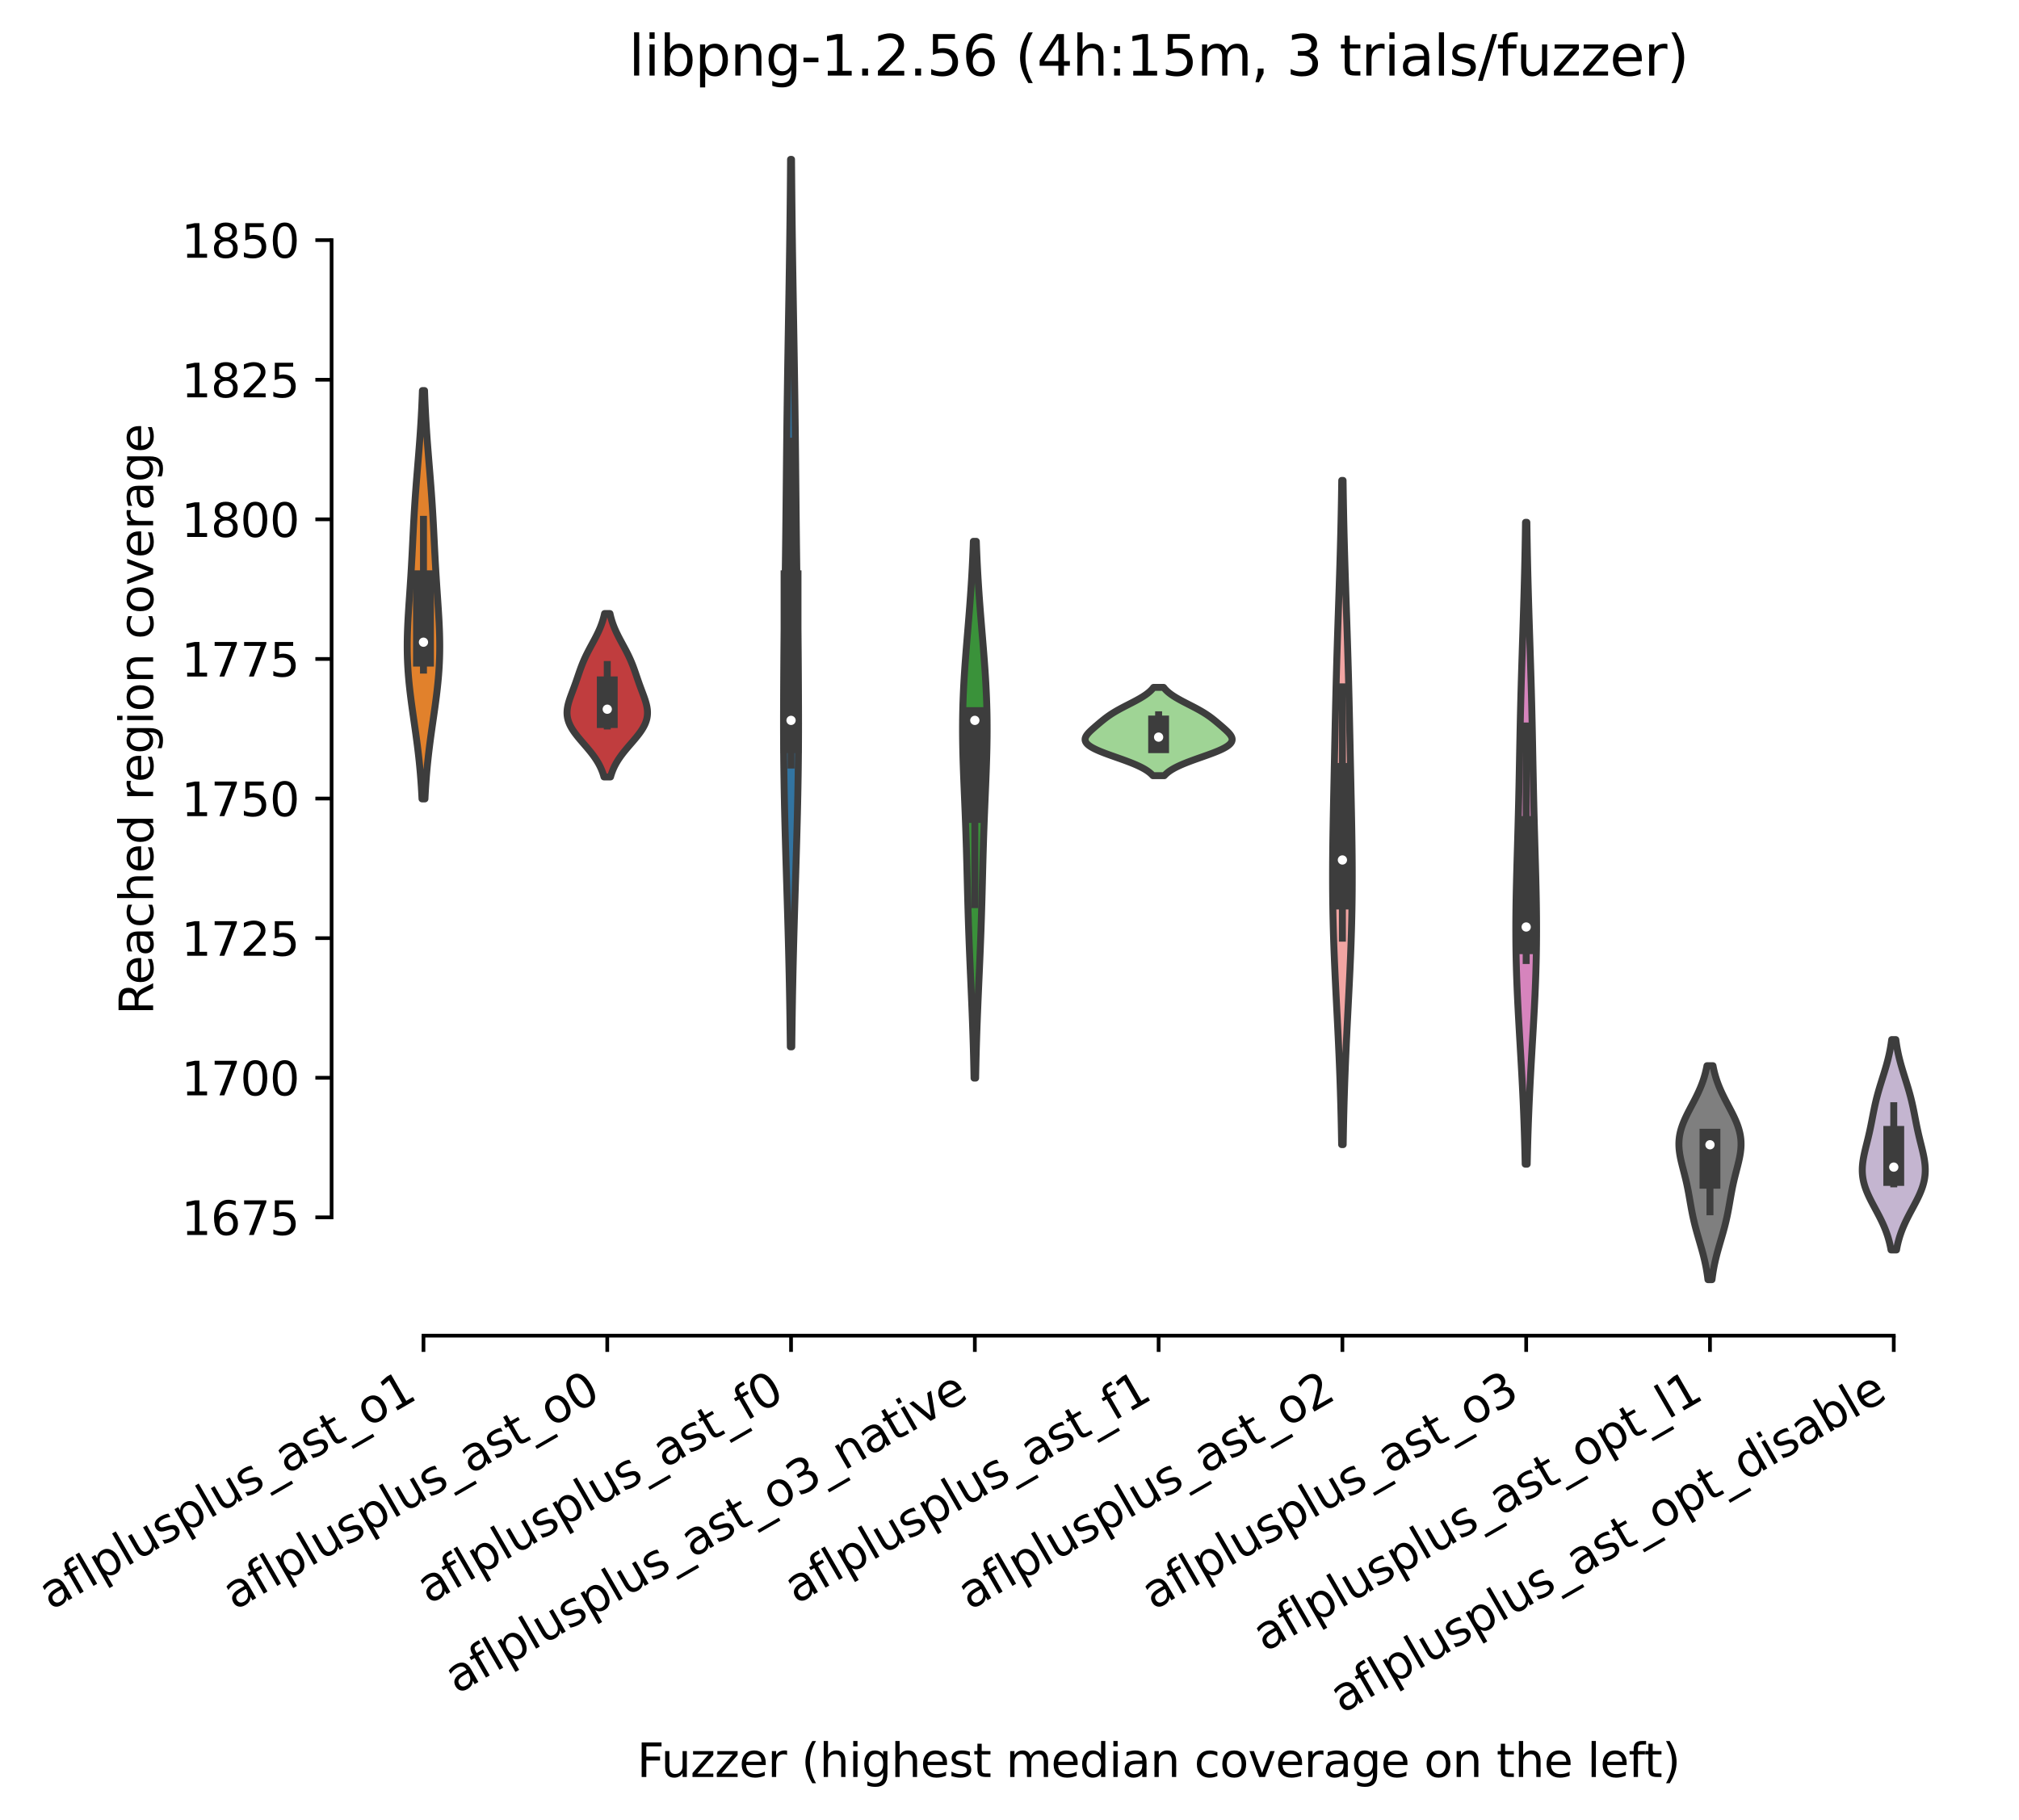 <?xml version="1.0" encoding="utf-8" standalone="no"?>
<!DOCTYPE svg PUBLIC "-//W3C//DTD SVG 1.1//EN"
  "http://www.w3.org/Graphics/SVG/1.1/DTD/svg11.dtd">
<svg xmlns:xlink="http://www.w3.org/1999/xlink" width="435.91pt" height="393.012pt" viewBox="0 0 435.91 393.012" xmlns="http://www.w3.org/2000/svg" version="1.1">
 <defs>
  <style type="text/css">*{stroke-linejoin: round; stroke-linecap: butt}</style>
 </defs>
 <g id="figure_1">
  <g id="patch_1">
   <path d="M 0 393.012 
L 435.91 393.012 
L 435.91 -0 
L 0 -0 
z
" style="fill: #ffffff"/>
  </g>
  <g id="axes_1">
   <g id="patch_2">
    <path d="M 71.59 288.43 
L 428.71 288.43 
L 428.71 22.318 
L 71.59 22.318 
z
" style="fill: #ffffff"/>
   </g>
   <g id="PolyCollection_1">
    <defs>
     <path id="m441604cabc" d="M 91.747 -220.496 
L 91.114 -220.496 
L 91.068 -221.387 
L 91.018 -222.277 
L 90.963 -223.168 
L 90.902 -224.059 
L 90.835 -224.949 
L 90.764 -225.84 
L 90.686 -226.731 
L 90.602 -227.621 
L 90.513 -228.512 
L 90.418 -229.403 
L 90.317 -230.293 
L 90.211 -231.184 
L 90.101 -232.075 
L 89.985 -232.965 
L 89.866 -233.856 
L 89.744 -234.747 
L 89.619 -235.637 
L 89.492 -236.528 
L 89.364 -237.419 
L 89.237 -238.309 
L 89.11 -239.2 
L 88.985 -240.091 
L 88.862 -240.981 
L 88.744 -241.872 
L 88.631 -242.763 
L 88.523 -243.653 
L 88.422 -244.544 
L 88.329 -245.435 
L 88.244 -246.325 
L 88.168 -247.216 
L 88.102 -248.107 
L 88.046 -248.997 
L 88 -249.888 
L 87.964 -250.779 
L 87.939 -251.669 
L 87.924 -252.56 
L 87.919 -253.451 
L 87.924 -254.341 
L 87.937 -255.232 
L 87.96 -256.123 
L 87.99 -257.013 
L 88.026 -257.904 
L 88.069 -258.795 
L 88.118 -259.685 
L 88.17 -260.576 
L 88.226 -261.467 
L 88.284 -262.357 
L 88.344 -263.248 
L 88.405 -264.139 
L 88.466 -265.029 
L 88.526 -265.92 
L 88.585 -266.811 
L 88.643 -267.701 
L 88.7 -268.592 
L 88.754 -269.483 
L 88.807 -270.373 
L 88.857 -271.264 
L 88.906 -272.155 
L 88.954 -273.045 
L 89 -273.936 
L 89.045 -274.827 
L 89.089 -275.717 
L 89.133 -276.608 
L 89.178 -277.499 
L 89.223 -278.389 
L 89.269 -279.28 
L 89.317 -280.171 
L 89.366 -281.061 
L 89.417 -281.952 
L 89.471 -282.843 
L 89.527 -283.733 
L 89.585 -284.624 
L 89.646 -285.515 
L 89.709 -286.405 
L 89.775 -287.296 
L 89.842 -288.187 
L 89.911 -289.077 
L 89.982 -289.968 
L 90.054 -290.859 
L 90.127 -291.749 
L 90.2 -292.64 
L 90.272 -293.531 
L 90.345 -294.421 
L 90.416 -295.312 
L 90.487 -296.203 
L 90.555 -297.093 
L 90.622 -297.984 
L 90.687 -298.875 
L 90.749 -299.765 
L 90.808 -300.656 
L 90.864 -301.547 
L 90.917 -302.437 
L 90.967 -303.328 
L 91.014 -304.219 
L 91.058 -305.109 
L 91.098 -306 
L 91.135 -306.891 
L 91.169 -307.781 
L 91.2 -308.672 
L 91.66 -308.672 
L 91.66 -308.672 
L 91.691 -307.781 
L 91.725 -306.891 
L 91.762 -306 
L 91.803 -305.109 
L 91.846 -304.219 
L 91.893 -303.328 
L 91.943 -302.437 
L 91.996 -301.547 
L 92.053 -300.656 
L 92.112 -299.765 
L 92.174 -298.875 
L 92.238 -297.984 
L 92.305 -297.093 
L 92.374 -296.203 
L 92.444 -295.312 
L 92.516 -294.421 
L 92.588 -293.531 
L 92.661 -292.64 
L 92.734 -291.749 
L 92.807 -290.859 
L 92.878 -289.968 
L 92.949 -289.077 
L 93.018 -288.187 
L 93.086 -287.296 
L 93.151 -286.405 
L 93.215 -285.515 
L 93.275 -284.624 
L 93.334 -283.733 
L 93.39 -282.843 
L 93.443 -281.952 
L 93.495 -281.061 
L 93.544 -280.171 
L 93.592 -279.28 
L 93.638 -278.389 
L 93.683 -277.499 
L 93.727 -276.608 
L 93.772 -275.717 
L 93.816 -274.827 
L 93.861 -273.936 
L 93.907 -273.045 
L 93.954 -272.155 
L 94.003 -271.264 
L 94.054 -270.373 
L 94.106 -269.483 
L 94.161 -268.592 
L 94.217 -267.701 
L 94.275 -266.811 
L 94.335 -265.92 
L 94.395 -265.029 
L 94.456 -264.139 
L 94.517 -263.248 
L 94.576 -262.357 
L 94.635 -261.467 
L 94.69 -260.576 
L 94.743 -259.685 
L 94.791 -258.795 
L 94.834 -257.904 
L 94.871 -257.013 
L 94.901 -256.123 
L 94.923 -255.232 
L 94.937 -254.341 
L 94.942 -253.451 
L 94.937 -252.56 
L 94.922 -251.669 
L 94.897 -250.779 
L 94.861 -249.888 
L 94.815 -248.997 
L 94.759 -248.107 
L 94.692 -247.216 
L 94.616 -246.325 
L 94.532 -245.435 
L 94.438 -244.544 
L 94.337 -243.653 
L 94.23 -242.763 
L 94.116 -241.872 
L 93.998 -240.981 
L 93.876 -240.091 
L 93.751 -239.2 
L 93.624 -238.309 
L 93.496 -237.419 
L 93.368 -236.528 
L 93.242 -235.637 
L 93.117 -234.747 
L 92.994 -233.856 
L 92.875 -232.965 
L 92.76 -232.075 
L 92.649 -231.184 
L 92.543 -230.293 
L 92.443 -229.403 
L 92.348 -228.512 
L 92.258 -227.621 
L 92.175 -226.731 
L 92.097 -225.84 
L 92.025 -224.949 
L 91.959 -224.059 
L 91.898 -223.168 
L 91.843 -222.277 
L 91.792 -221.387 
L 91.747 -220.496 
z
" style="stroke: #3d3d3d; stroke-width: 1.5"/>
    </defs>
    <g clip-path="url(#pfdc80ce8bc)">
     <use xlink:href="#m441604cabc" x="0" y="393.012" style="fill: #e1812c; stroke: #3d3d3d; stroke-width: 1.5"/>
    </g>
   </g>
   <g id="PolyCollection_2">
    <defs>
     <path id="mcc9577c56e" d="M 131.814 -225.238 
L 130.406 -225.238 
L 130.304 -225.594 
L 130.191 -225.951 
L 130.067 -226.307 
L 129.929 -226.663 
L 129.779 -227.02 
L 129.616 -227.376 
L 129.439 -227.732 
L 129.249 -228.089 
L 129.045 -228.445 
L 128.827 -228.802 
L 128.595 -229.158 
L 128.351 -229.514 
L 128.095 -229.871 
L 127.827 -230.227 
L 127.549 -230.584 
L 127.261 -230.94 
L 126.966 -231.296 
L 126.665 -231.653 
L 126.36 -232.009 
L 126.053 -232.365 
L 125.745 -232.722 
L 125.439 -233.078 
L 125.137 -233.435 
L 124.842 -233.791 
L 124.555 -234.147 
L 124.28 -234.504 
L 124.017 -234.86 
L 123.77 -235.216 
L 123.539 -235.573 
L 123.328 -235.929 
L 123.136 -236.286 
L 122.967 -236.642 
L 122.819 -236.998 
L 122.695 -237.355 
L 122.594 -237.711 
L 122.517 -238.067 
L 122.464 -238.424 
L 122.433 -238.78 
L 122.424 -239.137 
L 122.437 -239.493 
L 122.469 -239.849 
L 122.519 -240.206 
L 122.586 -240.562 
L 122.667 -240.918 
L 122.762 -241.275 
L 122.867 -241.631 
L 122.981 -241.988 
L 123.102 -242.344 
L 123.229 -242.7 
L 123.359 -243.057 
L 123.492 -243.413 
L 123.626 -243.769 
L 123.759 -244.126 
L 123.892 -244.482 
L 124.023 -244.839 
L 124.152 -245.195 
L 124.279 -245.551 
L 124.404 -245.908 
L 124.528 -246.264 
L 124.65 -246.62 
L 124.771 -246.977 
L 124.893 -247.333 
L 125.015 -247.69 
L 125.138 -248.046 
L 125.265 -248.402 
L 125.394 -248.759 
L 125.527 -249.115 
L 125.665 -249.472 
L 125.808 -249.828 
L 125.957 -250.184 
L 126.111 -250.541 
L 126.272 -250.897 
L 126.438 -251.253 
L 126.61 -251.61 
L 126.787 -251.966 
L 126.968 -252.323 
L 127.154 -252.679 
L 127.343 -253.035 
L 127.534 -253.392 
L 127.727 -253.748 
L 127.92 -254.104 
L 128.112 -254.461 
L 128.303 -254.817 
L 128.491 -255.174 
L 128.676 -255.53 
L 128.855 -255.886 
L 129.03 -256.243 
L 129.198 -256.599 
L 129.36 -256.955 
L 129.514 -257.312 
L 129.66 -257.668 
L 129.798 -258.025 
L 129.927 -258.381 
L 130.048 -258.737 
L 130.161 -259.094 
L 130.265 -259.45 
L 130.36 -259.806 
L 130.448 -260.163 
L 130.528 -260.519 
L 131.693 -260.519 
L 131.693 -260.519 
L 131.773 -260.163 
L 131.86 -259.806 
L 131.956 -259.45 
L 132.06 -259.094 
L 132.172 -258.737 
L 132.293 -258.381 
L 132.423 -258.025 
L 132.561 -257.668 
L 132.707 -257.312 
L 132.861 -256.955 
L 133.022 -256.599 
L 133.191 -256.243 
L 133.365 -255.886 
L 133.545 -255.53 
L 133.729 -255.174 
L 133.917 -254.817 
L 134.108 -254.461 
L 134.301 -254.104 
L 134.494 -253.748 
L 134.686 -253.392 
L 134.878 -253.035 
L 135.067 -252.679 
L 135.252 -252.323 
L 135.434 -251.966 
L 135.611 -251.61 
L 135.783 -251.253 
L 135.949 -250.897 
L 136.109 -250.541 
L 136.264 -250.184 
L 136.412 -249.828 
L 136.555 -249.472 
L 136.693 -249.115 
L 136.827 -248.759 
L 136.956 -248.402 
L 137.082 -248.046 
L 137.206 -247.69 
L 137.328 -247.333 
L 137.449 -246.977 
L 137.571 -246.62 
L 137.693 -246.264 
L 137.816 -245.908 
L 137.941 -245.551 
L 138.068 -245.195 
L 138.198 -244.839 
L 138.329 -244.482 
L 138.461 -244.126 
L 138.595 -243.769 
L 138.729 -243.413 
L 138.861 -243.057 
L 138.992 -242.7 
L 139.118 -242.344 
L 139.24 -241.988 
L 139.354 -241.631 
L 139.459 -241.275 
L 139.553 -240.918 
L 139.635 -240.562 
L 139.701 -240.206 
L 139.752 -239.849 
L 139.784 -239.493 
L 139.796 -239.137 
L 139.787 -238.78 
L 139.757 -238.424 
L 139.703 -238.067 
L 139.626 -237.711 
L 139.525 -237.355 
L 139.401 -236.998 
L 139.254 -236.642 
L 139.084 -236.286 
L 138.893 -235.929 
L 138.681 -235.573 
L 138.451 -235.216 
L 138.203 -234.86 
L 137.941 -234.504 
L 137.665 -234.147 
L 137.379 -233.791 
L 137.083 -233.435 
L 136.782 -233.078 
L 136.476 -232.722 
L 136.168 -232.365 
L 135.86 -232.009 
L 135.555 -231.653 
L 135.254 -231.296 
L 134.959 -230.94 
L 134.672 -230.584 
L 134.394 -230.227 
L 134.126 -229.871 
L 133.869 -229.514 
L 133.625 -229.158 
L 133.394 -228.802 
L 133.176 -228.445 
L 132.972 -228.089 
L 132.781 -227.732 
L 132.604 -227.376 
L 132.441 -227.02 
L 132.291 -226.663 
L 132.154 -226.307 
L 132.029 -225.951 
L 131.916 -225.594 
L 131.814 -225.238 
z
" style="stroke: #3d3d3d; stroke-width: 1.5"/>
    </defs>
    <g clip-path="url(#pfdc80ce8bc)">
     <use xlink:href="#mcc9577c56e" x="0" y="393.012" style="fill: #c03d3e; stroke: #3d3d3d; stroke-width: 1.5"/>
    </g>
   </g>
   <g id="PolyCollection_3">
    <defs>
     <path id="mce35bf6ac2" d="M 170.948 -166.953 
L 170.633 -166.953 
L 170.611 -168.888 
L 170.586 -170.824 
L 170.559 -172.76 
L 170.529 -174.696 
L 170.497 -176.632 
L 170.462 -178.567 
L 170.425 -180.503 
L 170.384 -182.439 
L 170.341 -184.375 
L 170.296 -186.311 
L 170.248 -188.247 
L 170.197 -190.182 
L 170.145 -192.118 
L 170.09 -194.054 
L 170.034 -195.99 
L 169.977 -197.926 
L 169.918 -199.861 
L 169.859 -201.797 
L 169.8 -203.733 
L 169.741 -205.669 
L 169.682 -207.605 
L 169.625 -209.54 
L 169.57 -211.476 
L 169.516 -213.412 
L 169.465 -215.348 
L 169.418 -217.284 
L 169.373 -219.219 
L 169.333 -221.155 
L 169.296 -223.091 
L 169.264 -225.027 
L 169.237 -226.963 
L 169.214 -228.899 
L 169.197 -230.834 
L 169.184 -232.77 
L 169.176 -234.706 
L 169.173 -236.642 
L 169.174 -238.578 
L 169.18 -240.513 
L 169.19 -242.449 
L 169.204 -244.385 
L 169.221 -246.321 
L 169.241 -248.257 
L 169.264 -250.192 
L 169.289 -252.128 
L 169.315 -254.064 
L 169.343 -256 
L 169.372 -257.936 
L 169.401 -259.871 
L 169.43 -261.807 
L 169.459 -263.743 
L 169.487 -265.679 
L 169.515 -267.615 
L 169.542 -269.551 
L 169.568 -271.486 
L 169.593 -273.422 
L 169.616 -275.358 
L 169.639 -277.294 
L 169.661 -279.23 
L 169.682 -281.165 
L 169.702 -283.101 
L 169.722 -285.037 
L 169.742 -286.973 
L 169.761 -288.909 
L 169.78 -290.844 
L 169.8 -292.78 
L 169.82 -294.716 
L 169.841 -296.652 
L 169.863 -298.588 
L 169.885 -300.523 
L 169.909 -302.459 
L 169.934 -304.395 
L 169.96 -306.331 
L 169.987 -308.267 
L 170.015 -310.203 
L 170.044 -312.138 
L 170.074 -314.074 
L 170.105 -316.01 
L 170.137 -317.946 
L 170.169 -319.882 
L 170.202 -321.817 
L 170.234 -323.753 
L 170.267 -325.689 
L 170.3 -327.625 
L 170.332 -329.561 
L 170.363 -331.496 
L 170.394 -333.432 
L 170.424 -335.368 
L 170.453 -337.304 
L 170.481 -339.24 
L 170.508 -341.175 
L 170.533 -343.111 
L 170.557 -345.047 
L 170.58 -346.983 
L 170.601 -348.919 
L 170.621 -350.855 
L 170.639 -352.79 
L 170.656 -354.726 
L 170.671 -356.662 
L 170.685 -358.598 
L 170.895 -358.598 
L 170.895 -358.598 
L 170.909 -356.662 
L 170.925 -354.726 
L 170.942 -352.79 
L 170.96 -350.855 
L 170.979 -348.919 
L 171.001 -346.983 
L 171.023 -345.047 
L 171.047 -343.111 
L 171.073 -341.175 
L 171.099 -339.24 
L 171.127 -337.304 
L 171.156 -335.368 
L 171.186 -333.432 
L 171.217 -331.496 
L 171.249 -329.561 
L 171.281 -327.625 
L 171.313 -325.689 
L 171.346 -323.753 
L 171.379 -321.817 
L 171.411 -319.882 
L 171.444 -317.946 
L 171.475 -316.01 
L 171.506 -314.074 
L 171.536 -312.138 
L 171.566 -310.203 
L 171.594 -308.267 
L 171.621 -306.331 
L 171.647 -304.395 
L 171.671 -302.459 
L 171.695 -300.523 
L 171.718 -298.588 
L 171.739 -296.652 
L 171.76 -294.716 
L 171.781 -292.78 
L 171.8 -290.844 
L 171.82 -288.909 
L 171.839 -286.973 
L 171.859 -285.037 
L 171.878 -283.101 
L 171.899 -281.165 
L 171.92 -279.23 
L 171.941 -277.294 
L 171.964 -275.358 
L 171.988 -273.422 
L 172.013 -271.486 
L 172.039 -269.551 
L 172.066 -267.615 
L 172.093 -265.679 
L 172.122 -263.743 
L 172.151 -261.807 
L 172.18 -259.871 
L 172.209 -257.936 
L 172.238 -256 
L 172.265 -254.064 
L 172.292 -252.128 
L 172.317 -250.192 
L 172.339 -248.257 
L 172.359 -246.321 
L 172.377 -244.385 
L 172.39 -242.449 
L 172.4 -240.513 
L 172.406 -238.578 
L 172.408 -236.642 
L 172.405 -234.706 
L 172.397 -232.77 
L 172.384 -230.834 
L 172.366 -228.899 
L 172.344 -226.963 
L 172.316 -225.027 
L 172.284 -223.091 
L 172.248 -221.155 
L 172.207 -219.219 
L 172.163 -217.284 
L 172.115 -215.348 
L 172.064 -213.412 
L 172.011 -211.476 
L 171.955 -209.54 
L 171.898 -207.605 
L 171.84 -205.669 
L 171.781 -203.733 
L 171.722 -201.797 
L 171.662 -199.861 
L 171.604 -197.926 
L 171.546 -195.99 
L 171.49 -194.054 
L 171.436 -192.118 
L 171.383 -190.182 
L 171.333 -188.247 
L 171.285 -186.311 
L 171.239 -184.375 
L 171.196 -182.439 
L 171.156 -180.503 
L 171.118 -178.567 
L 171.083 -176.632 
L 171.051 -174.696 
L 171.022 -172.76 
L 170.995 -170.824 
L 170.97 -168.888 
L 170.948 -166.953 
z
" style="stroke: #3d3d3d; stroke-width: 1.5"/>
    </defs>
    <g clip-path="url(#pfdc80ce8bc)">
     <use xlink:href="#mce35bf6ac2" x="0" y="393.012" style="fill: #3274a1; stroke: #3d3d3d; stroke-width: 1.5"/>
    </g>
   </g>
   <g id="PolyCollection_4">
    <defs>
     <path id="m26b165a81c" d="M 210.641 -160.202 
L 210.3 -160.202 
L 210.277 -161.373 
L 210.253 -162.544 
L 210.226 -163.715 
L 210.197 -164.885 
L 210.166 -166.056 
L 210.133 -167.227 
L 210.097 -168.398 
L 210.059 -169.569 
L 210.019 -170.74 
L 209.977 -171.91 
L 209.933 -173.081 
L 209.887 -174.252 
L 209.84 -175.423 
L 209.791 -176.594 
L 209.741 -177.765 
L 209.691 -178.935 
L 209.639 -180.106 
L 209.588 -181.277 
L 209.536 -182.448 
L 209.485 -183.619 
L 209.434 -184.79 
L 209.384 -185.96 
L 209.335 -187.131 
L 209.287 -188.302 
L 209.241 -189.473 
L 209.197 -190.644 
L 209.154 -191.815 
L 209.113 -192.985 
L 209.074 -194.156 
L 209.037 -195.327 
L 209.002 -196.498 
L 208.968 -197.669 
L 208.935 -198.84 
L 208.904 -200.011 
L 208.874 -201.181 
L 208.844 -202.352 
L 208.814 -203.523 
L 208.785 -204.694 
L 208.755 -205.865 
L 208.724 -207.036 
L 208.692 -208.206 
L 208.659 -209.377 
L 208.624 -210.548 
L 208.587 -211.719 
L 208.548 -212.89 
L 208.508 -214.061 
L 208.465 -215.231 
L 208.421 -216.402 
L 208.375 -217.573 
L 208.327 -218.744 
L 208.278 -219.915 
L 208.229 -221.086 
L 208.18 -222.256 
L 208.131 -223.427 
L 208.083 -224.598 
L 208.037 -225.769 
L 207.994 -226.94 
L 207.954 -228.111 
L 207.918 -229.281 
L 207.886 -230.452 
L 207.86 -231.623 
L 207.84 -232.794 
L 207.826 -233.965 
L 207.819 -235.136 
L 207.82 -236.306 
L 207.829 -237.477 
L 207.846 -238.648 
L 207.87 -239.819 
L 207.903 -240.99 
L 207.944 -242.161 
L 207.992 -243.331 
L 208.048 -244.502 
L 208.111 -245.673 
L 208.18 -246.844 
L 208.256 -248.015 
L 208.336 -249.186 
L 208.422 -250.356 
L 208.511 -251.527 
L 208.603 -252.698 
L 208.697 -253.869 
L 208.793 -255.04 
L 208.89 -256.211 
L 208.987 -257.381 
L 209.083 -258.552 
L 209.178 -259.723 
L 209.271 -260.894 
L 209.362 -262.065 
L 209.449 -263.236 
L 209.534 -264.406 
L 209.614 -265.577 
L 209.691 -266.748 
L 209.764 -267.919 
L 209.832 -269.09 
L 209.896 -270.261 
L 209.956 -271.431 
L 210.011 -272.602 
L 210.062 -273.773 
L 210.108 -274.944 
L 210.151 -276.115 
L 210.79 -276.115 
L 210.79 -276.115 
L 210.832 -274.944 
L 210.879 -273.773 
L 210.93 -272.602 
L 210.985 -271.431 
L 211.044 -270.261 
L 211.108 -269.09 
L 211.177 -267.919 
L 211.249 -266.748 
L 211.326 -265.577 
L 211.407 -264.406 
L 211.491 -263.236 
L 211.579 -262.065 
L 211.669 -260.894 
L 211.762 -259.723 
L 211.857 -258.552 
L 211.954 -257.381 
L 212.05 -256.211 
L 212.147 -255.04 
L 212.243 -253.869 
L 212.338 -252.698 
L 212.43 -251.527 
L 212.519 -250.356 
L 212.604 -249.186 
L 212.685 -248.015 
L 212.76 -246.844 
L 212.83 -245.673 
L 212.892 -244.502 
L 212.948 -243.331 
L 212.997 -242.161 
L 213.038 -240.99 
L 213.07 -239.819 
L 213.095 -238.648 
L 213.112 -237.477 
L 213.12 -236.306 
L 213.121 -235.136 
L 213.115 -233.965 
L 213.101 -232.794 
L 213.081 -231.623 
L 213.055 -230.452 
L 213.023 -229.281 
L 212.987 -228.111 
L 212.947 -226.94 
L 212.903 -225.769 
L 212.857 -224.598 
L 212.81 -223.427 
L 212.761 -222.256 
L 212.711 -221.086 
L 212.662 -219.915 
L 212.614 -218.744 
L 212.566 -217.573 
L 212.52 -216.402 
L 212.475 -215.231 
L 212.433 -214.061 
L 212.392 -212.89 
L 212.353 -211.719 
L 212.317 -210.548 
L 212.282 -209.377 
L 212.249 -208.206 
L 212.217 -207.036 
L 212.186 -205.865 
L 212.156 -204.694 
L 212.126 -203.523 
L 212.097 -202.352 
L 212.067 -201.181 
L 212.037 -200.011 
L 212.005 -198.84 
L 211.973 -197.669 
L 211.939 -196.498 
L 211.904 -195.327 
L 211.866 -194.156 
L 211.827 -192.985 
L 211.787 -191.815 
L 211.744 -190.644 
L 211.699 -189.473 
L 211.653 -188.302 
L 211.606 -187.131 
L 211.557 -185.96 
L 211.507 -184.79 
L 211.456 -183.619 
L 211.404 -182.448 
L 211.353 -181.277 
L 211.301 -180.106 
L 211.25 -178.935 
L 211.199 -177.765 
L 211.149 -176.594 
L 211.101 -175.423 
L 211.053 -174.252 
L 211.008 -173.081 
L 210.964 -171.91 
L 210.921 -170.74 
L 210.881 -169.569 
L 210.844 -168.398 
L 210.808 -167.227 
L 210.774 -166.056 
L 210.743 -164.885 
L 210.714 -163.715 
L 210.688 -162.544 
L 210.663 -161.373 
L 210.641 -160.202 
z
" style="stroke: #3d3d3d; stroke-width: 1.5"/>
    </defs>
    <g clip-path="url(#pfdc80ce8bc)">
     <use xlink:href="#m26b165a81c" x="0" y="393.012" style="fill: #3a923a; stroke: #3d3d3d; stroke-width: 1.5"/>
    </g>
   </g>
   <g id="PolyCollection_5">
    <defs>
     <path id="m6ec86e5b8b" d="M 251.379 -225.508 
L 248.922 -225.508 
L 248.745 -225.701 
L 248.548 -225.893 
L 248.331 -226.086 
L 248.092 -226.279 
L 247.832 -226.471 
L 247.548 -226.664 
L 247.241 -226.856 
L 246.91 -227.049 
L 246.555 -227.241 
L 246.176 -227.434 
L 245.774 -227.627 
L 245.349 -227.819 
L 244.902 -228.012 
L 244.435 -228.204 
L 243.95 -228.397 
L 243.448 -228.589 
L 242.931 -228.782 
L 242.403 -228.975 
L 241.866 -229.167 
L 241.323 -229.36 
L 240.778 -229.552 
L 240.234 -229.745 
L 239.695 -229.937 
L 239.164 -230.13 
L 238.645 -230.323 
L 238.142 -230.515 
L 237.659 -230.708 
L 237.199 -230.9 
L 236.764 -231.093 
L 236.359 -231.285 
L 235.985 -231.478 
L 235.646 -231.671 
L 235.342 -231.863 
L 235.076 -232.056 
L 234.847 -232.248 
L 234.658 -232.441 
L 234.508 -232.633 
L 234.395 -232.826 
L 234.321 -233.019 
L 234.282 -233.211 
L 234.278 -233.404 
L 234.307 -233.596 
L 234.366 -233.789 
L 234.452 -233.981 
L 234.563 -234.174 
L 234.697 -234.366 
L 234.85 -234.559 
L 235.019 -234.752 
L 235.202 -234.944 
L 235.396 -235.137 
L 235.6 -235.329 
L 235.81 -235.522 
L 236.025 -235.714 
L 236.244 -235.907 
L 236.465 -236.1 
L 236.688 -236.292 
L 236.912 -236.485 
L 237.138 -236.677 
L 237.365 -236.87 
L 237.594 -237.062 
L 237.826 -237.255 
L 238.062 -237.448 
L 238.302 -237.64 
L 238.548 -237.833 
L 238.8 -238.025 
L 239.061 -238.218 
L 239.33 -238.41 
L 239.609 -238.603 
L 239.898 -238.796 
L 240.198 -238.988 
L 240.509 -239.181 
L 240.831 -239.373 
L 241.164 -239.566 
L 241.506 -239.758 
L 241.857 -239.951 
L 242.216 -240.144 
L 242.582 -240.336 
L 242.953 -240.529 
L 243.327 -240.721 
L 243.703 -240.914 
L 244.078 -241.106 
L 244.451 -241.299 
L 244.82 -241.491 
L 245.182 -241.684 
L 245.537 -241.877 
L 245.882 -242.069 
L 246.217 -242.262 
L 246.538 -242.454 
L 246.847 -242.647 
L 247.14 -242.839 
L 247.419 -243.032 
L 247.681 -243.225 
L 247.927 -243.417 
L 248.156 -243.61 
L 248.369 -243.802 
L 248.566 -243.995 
L 248.747 -244.187 
L 248.912 -244.38 
L 249.062 -244.573 
L 251.238 -244.573 
L 251.238 -244.573 
L 251.389 -244.38 
L 251.554 -244.187 
L 251.734 -243.995 
L 251.931 -243.802 
L 252.144 -243.61 
L 252.374 -243.417 
L 252.62 -243.225 
L 252.882 -243.032 
L 253.16 -242.839 
L 253.454 -242.647 
L 253.762 -242.454 
L 254.084 -242.262 
L 254.418 -242.069 
L 254.763 -241.877 
L 255.118 -241.684 
L 255.481 -241.491 
L 255.85 -241.299 
L 256.223 -241.106 
L 256.598 -240.914 
L 256.974 -240.721 
L 257.348 -240.529 
L 257.718 -240.336 
L 258.084 -240.144 
L 258.443 -239.951 
L 258.795 -239.758 
L 259.137 -239.566 
L 259.469 -239.373 
L 259.791 -239.181 
L 260.102 -238.988 
L 260.402 -238.796 
L 260.692 -238.603 
L 260.971 -238.41 
L 261.24 -238.218 
L 261.5 -238.025 
L 261.753 -237.833 
L 261.999 -237.64 
L 262.239 -237.448 
L 262.474 -237.255 
L 262.706 -237.062 
L 262.935 -236.87 
L 263.162 -236.677 
L 263.388 -236.485 
L 263.613 -236.292 
L 263.836 -236.1 
L 264.057 -235.907 
L 264.276 -235.714 
L 264.491 -235.522 
L 264.701 -235.329 
L 264.904 -235.137 
L 265.099 -234.944 
L 265.282 -234.752 
L 265.451 -234.559 
L 265.604 -234.366 
L 265.737 -234.174 
L 265.849 -233.981 
L 265.935 -233.789 
L 265.994 -233.596 
L 266.022 -233.404 
L 266.018 -233.211 
L 265.98 -233.019 
L 265.905 -232.826 
L 265.793 -232.633 
L 265.642 -232.441 
L 265.453 -232.248 
L 265.225 -232.056 
L 264.958 -231.863 
L 264.655 -231.671 
L 264.315 -231.478 
L 263.942 -231.285 
L 263.536 -231.093 
L 263.102 -230.9 
L 262.642 -230.708 
L 262.158 -230.515 
L 261.655 -230.323 
L 261.137 -230.13 
L 260.606 -229.937 
L 260.067 -229.745 
L 259.522 -229.552 
L 258.977 -229.36 
L 258.435 -229.167 
L 257.898 -228.975 
L 257.369 -228.782 
L 256.853 -228.589 
L 256.351 -228.397 
L 255.865 -228.204 
L 255.398 -228.012 
L 254.952 -227.819 
L 254.527 -227.627 
L 254.125 -227.434 
L 253.746 -227.241 
L 253.391 -227.049 
L 253.06 -226.856 
L 252.753 -226.664 
L 252.469 -226.471 
L 252.208 -226.279 
L 251.97 -226.086 
L 251.753 -225.893 
L 251.556 -225.701 
L 251.379 -225.508 
z
" style="stroke: #3d3d3d; stroke-width: 1.5"/>
    </defs>
    <g clip-path="url(#pfdc80ce8bc)">
     <use xlink:href="#m6ec86e5b8b" x="0" y="393.012" style="fill: #9fd495; stroke: #3d3d3d; stroke-width: 1.5"/>
    </g>
   </g>
   <g id="PolyCollection_6">
    <defs>
     <path id="meb05535074" d="M 289.997 -145.84 
L 289.664 -145.84 
L 289.64 -147.289 
L 289.613 -148.738 
L 289.584 -150.186 
L 289.551 -151.635 
L 289.516 -153.084 
L 289.477 -154.533 
L 289.435 -155.982 
L 289.39 -157.43 
L 289.342 -158.879 
L 289.291 -160.328 
L 289.236 -161.777 
L 289.178 -163.226 
L 289.117 -164.674 
L 289.054 -166.123 
L 288.988 -167.572 
L 288.92 -169.021 
L 288.85 -170.47 
L 288.778 -171.918 
L 288.705 -173.367 
L 288.631 -174.816 
L 288.558 -176.265 
L 288.484 -177.714 
L 288.411 -179.162 
L 288.34 -180.611 
L 288.27 -182.06 
L 288.203 -183.509 
L 288.138 -184.958 
L 288.077 -186.406 
L 288.019 -187.855 
L 287.966 -189.304 
L 287.917 -190.753 
L 287.873 -192.202 
L 287.834 -193.65 
L 287.8 -195.099 
L 287.772 -196.548 
L 287.749 -197.997 
L 287.731 -199.446 
L 287.719 -200.894 
L 287.712 -202.343 
L 287.71 -203.792 
L 287.712 -205.241 
L 287.719 -206.69 
L 287.73 -208.138 
L 287.745 -209.587 
L 287.763 -211.036 
L 287.784 -212.485 
L 287.808 -213.934 
L 287.833 -215.382 
L 287.86 -216.831 
L 287.888 -218.28 
L 287.918 -219.729 
L 287.948 -221.178 
L 287.978 -222.626 
L 288.009 -224.075 
L 288.039 -225.524 
L 288.07 -226.973 
L 288.101 -228.422 
L 288.131 -229.87 
L 288.161 -231.319 
L 288.192 -232.768 
L 288.222 -234.217 
L 288.253 -235.666 
L 288.284 -237.114 
L 288.316 -238.563 
L 288.349 -240.012 
L 288.383 -241.461 
L 288.417 -242.909 
L 288.453 -244.358 
L 288.49 -245.807 
L 288.529 -247.256 
L 288.569 -248.705 
L 288.61 -250.153 
L 288.653 -251.602 
L 288.698 -253.051 
L 288.743 -254.5 
L 288.79 -255.949 
L 288.837 -257.397 
L 288.885 -258.846 
L 288.934 -260.295 
L 288.983 -261.744 
L 289.032 -263.193 
L 289.08 -264.641 
L 289.129 -266.09 
L 289.176 -267.539 
L 289.223 -268.988 
L 289.268 -270.437 
L 289.312 -271.885 
L 289.354 -273.334 
L 289.394 -274.783 
L 289.433 -276.232 
L 289.47 -277.681 
L 289.504 -279.129 
L 289.536 -280.578 
L 289.567 -282.027 
L 289.595 -283.476 
L 289.621 -284.925 
L 289.645 -286.373 
L 289.666 -287.822 
L 289.686 -289.271 
L 289.974 -289.271 
L 289.974 -289.271 
L 289.994 -287.822 
L 290.016 -286.373 
L 290.04 -284.925 
L 290.066 -283.476 
L 290.094 -282.027 
L 290.124 -280.578 
L 290.157 -279.129 
L 290.191 -277.681 
L 290.228 -276.232 
L 290.266 -274.783 
L 290.307 -273.334 
L 290.349 -271.885 
L 290.393 -270.437 
L 290.438 -268.988 
L 290.485 -267.539 
L 290.532 -266.09 
L 290.58 -264.641 
L 290.629 -263.193 
L 290.678 -261.744 
L 290.727 -260.295 
L 290.775 -258.846 
L 290.824 -257.397 
L 290.871 -255.949 
L 290.918 -254.5 
L 290.963 -253.051 
L 291.007 -251.602 
L 291.05 -250.153 
L 291.092 -248.705 
L 291.132 -247.256 
L 291.17 -245.807 
L 291.207 -244.358 
L 291.243 -242.909 
L 291.278 -241.461 
L 291.312 -240.012 
L 291.344 -238.563 
L 291.376 -237.114 
L 291.407 -235.666 
L 291.438 -234.217 
L 291.469 -232.768 
L 291.499 -231.319 
L 291.53 -229.87 
L 291.56 -228.422 
L 291.591 -226.973 
L 291.621 -225.524 
L 291.652 -224.075 
L 291.682 -222.626 
L 291.713 -221.178 
L 291.743 -219.729 
L 291.772 -218.28 
L 291.801 -216.831 
L 291.828 -215.382 
L 291.853 -213.934 
L 291.876 -212.485 
L 291.897 -211.036 
L 291.915 -209.587 
L 291.93 -208.138 
L 291.941 -206.69 
L 291.948 -205.241 
L 291.951 -203.792 
L 291.949 -202.343 
L 291.942 -200.894 
L 291.929 -199.446 
L 291.912 -197.997 
L 291.889 -196.548 
L 291.86 -195.099 
L 291.827 -193.65 
L 291.788 -192.202 
L 291.743 -190.753 
L 291.695 -189.304 
L 291.641 -187.855 
L 291.584 -186.406 
L 291.522 -184.958 
L 291.458 -183.509 
L 291.39 -182.06 
L 291.321 -180.611 
L 291.249 -179.162 
L 291.176 -177.714 
L 291.103 -176.265 
L 291.029 -174.816 
L 290.956 -173.367 
L 290.883 -171.918 
L 290.811 -170.47 
L 290.741 -169.021 
L 290.673 -167.572 
L 290.607 -166.123 
L 290.543 -164.674 
L 290.482 -163.226 
L 290.425 -161.777 
L 290.37 -160.328 
L 290.318 -158.879 
L 290.27 -157.43 
L 290.225 -155.982 
L 290.183 -154.533 
L 290.145 -153.084 
L 290.109 -151.635 
L 290.077 -150.186 
L 290.048 -148.738 
L 290.021 -147.289 
L 289.997 -145.84 
z
" style="stroke: #3d3d3d; stroke-width: 1.5"/>
    </defs>
    <g clip-path="url(#pfdc80ce8bc)">
     <use xlink:href="#meb05535074" x="0" y="393.012" style="fill: #f2a5a3; stroke: #3d3d3d; stroke-width: 1.5"/>
    </g>
   </g>
   <g id="PolyCollection_7">
    <defs>
     <path id="mee7c414562" d="M 329.726 -141.623 
L 329.294 -141.623 
L 329.264 -143.023 
L 329.23 -144.423 
L 329.193 -145.823 
L 329.152 -147.223 
L 329.108 -148.623 
L 329.06 -150.023 
L 329.008 -151.423 
L 328.953 -152.823 
L 328.894 -154.223 
L 328.831 -155.623 
L 328.765 -157.023 
L 328.695 -158.423 
L 328.623 -159.823 
L 328.548 -161.223 
L 328.47 -162.623 
L 328.391 -164.023 
L 328.31 -165.423 
L 328.228 -166.823 
L 328.146 -168.223 
L 328.065 -169.623 
L 327.984 -171.023 
L 327.905 -172.423 
L 327.828 -173.823 
L 327.754 -175.223 
L 327.683 -176.623 
L 327.617 -178.023 
L 327.555 -179.423 
L 327.499 -180.823 
L 327.448 -182.223 
L 327.403 -183.623 
L 327.365 -185.023 
L 327.333 -186.423 
L 327.308 -187.823 
L 327.29 -189.223 
L 327.279 -190.623 
L 327.274 -192.023 
L 327.275 -193.423 
L 327.283 -194.823 
L 327.296 -196.223 
L 327.315 -197.623 
L 327.338 -199.023 
L 327.366 -200.423 
L 327.397 -201.823 
L 327.431 -203.223 
L 327.467 -204.623 
L 327.505 -206.023 
L 327.544 -207.423 
L 327.584 -208.823 
L 327.625 -210.223 
L 327.665 -211.623 
L 327.704 -213.023 
L 327.742 -214.423 
L 327.779 -215.823 
L 327.815 -217.223 
L 327.85 -218.623 
L 327.883 -220.023 
L 327.914 -221.423 
L 327.945 -222.823 
L 327.974 -224.223 
L 328.002 -225.623 
L 328.029 -227.023 
L 328.056 -228.423 
L 328.083 -229.823 
L 328.11 -231.223 
L 328.138 -232.623 
L 328.166 -234.023 
L 328.195 -235.423 
L 328.225 -236.823 
L 328.256 -238.223 
L 328.289 -239.623 
L 328.324 -241.023 
L 328.359 -242.423 
L 328.397 -243.823 
L 328.436 -245.223 
L 328.476 -246.623 
L 328.518 -248.023 
L 328.561 -249.423 
L 328.605 -250.823 
L 328.65 -252.223 
L 328.695 -253.623 
L 328.74 -255.023 
L 328.786 -256.423 
L 328.831 -257.823 
L 328.875 -259.223 
L 328.919 -260.623 
L 328.962 -262.023 
L 329.003 -263.423 
L 329.044 -264.823 
L 329.082 -266.223 
L 329.119 -267.623 
L 329.155 -269.023 
L 329.188 -270.423 
L 329.219 -271.823 
L 329.248 -273.223 
L 329.276 -274.623 
L 329.301 -276.023 
L 329.324 -277.423 
L 329.345 -278.823 
L 329.365 -280.223 
L 329.656 -280.223 
L 329.656 -280.223 
L 329.675 -278.823 
L 329.696 -277.423 
L 329.72 -276.023 
L 329.745 -274.623 
L 329.772 -273.223 
L 329.801 -271.823 
L 329.833 -270.423 
L 329.866 -269.023 
L 329.901 -267.623 
L 329.938 -266.223 
L 329.977 -264.823 
L 330.017 -263.423 
L 330.059 -262.023 
L 330.102 -260.623 
L 330.145 -259.223 
L 330.19 -257.823 
L 330.235 -256.423 
L 330.28 -255.023 
L 330.326 -253.623 
L 330.371 -252.223 
L 330.415 -250.823 
L 330.459 -249.423 
L 330.502 -248.023 
L 330.544 -246.623 
L 330.585 -245.223 
L 330.624 -243.823 
L 330.661 -242.423 
L 330.697 -241.023 
L 330.731 -239.623 
L 330.764 -238.223 
L 330.796 -236.823 
L 330.826 -235.423 
L 330.855 -234.023 
L 330.883 -232.623 
L 330.91 -231.223 
L 330.937 -229.823 
L 330.964 -228.423 
L 330.991 -227.023 
L 331.019 -225.623 
L 331.047 -224.223 
L 331.076 -222.823 
L 331.106 -221.423 
L 331.138 -220.023 
L 331.171 -218.623 
L 331.205 -217.223 
L 331.241 -215.823 
L 331.278 -214.423 
L 331.317 -213.023 
L 331.356 -211.623 
L 331.396 -210.223 
L 331.436 -208.823 
L 331.476 -207.423 
L 331.516 -206.023 
L 331.554 -204.623 
L 331.59 -203.223 
L 331.624 -201.823 
L 331.655 -200.423 
L 331.682 -199.023 
L 331.706 -197.623 
L 331.724 -196.223 
L 331.737 -194.823 
L 331.745 -193.423 
L 331.747 -192.023 
L 331.742 -190.623 
L 331.73 -189.223 
L 331.712 -187.823 
L 331.687 -186.423 
L 331.656 -185.023 
L 331.617 -183.623 
L 331.573 -182.223 
L 331.522 -180.823 
L 331.465 -179.423 
L 331.404 -178.023 
L 331.337 -176.623 
L 331.267 -175.223 
L 331.193 -173.823 
L 331.116 -172.423 
L 331.037 -171.023 
L 330.956 -169.623 
L 330.874 -168.223 
L 330.792 -166.823 
L 330.711 -165.423 
L 330.63 -164.023 
L 330.55 -162.623 
L 330.473 -161.223 
L 330.398 -159.823 
L 330.325 -158.423 
L 330.256 -157.023 
L 330.19 -155.623 
L 330.127 -154.223 
L 330.068 -152.823 
L 330.012 -151.423 
L 329.961 -150.023 
L 329.913 -148.623 
L 329.868 -147.223 
L 329.828 -145.823 
L 329.791 -144.423 
L 329.757 -143.023 
L 329.726 -141.623 
z
" style="stroke: #3d3d3d; stroke-width: 1.5"/>
    </defs>
    <g clip-path="url(#pfdc80ce8bc)">
     <use xlink:href="#mee7c414562" x="0" y="393.012" style="fill: #d684bd; stroke: #3d3d3d; stroke-width: 1.5"/>
    </g>
   </g>
   <g id="PolyCollection_8">
    <defs>
     <path id="m28cd7179d1" d="M 369.626 -116.678 
L 368.754 -116.678 
L 368.696 -117.144 
L 368.632 -117.611 
L 368.562 -118.078 
L 368.486 -118.544 
L 368.404 -119.011 
L 368.317 -119.478 
L 368.223 -119.944 
L 368.123 -120.411 
L 368.018 -120.878 
L 367.907 -121.344 
L 367.791 -121.811 
L 367.67 -122.278 
L 367.545 -122.744 
L 367.417 -123.211 
L 367.285 -123.678 
L 367.151 -124.144 
L 367.016 -124.611 
L 366.88 -125.078 
L 366.744 -125.544 
L 366.609 -126.011 
L 366.475 -126.478 
L 366.343 -126.944 
L 366.214 -127.411 
L 366.089 -127.878 
L 365.967 -128.344 
L 365.85 -128.811 
L 365.738 -129.278 
L 365.63 -129.744 
L 365.527 -130.211 
L 365.428 -130.678 
L 365.334 -131.144 
L 365.244 -131.611 
L 365.157 -132.078 
L 365.073 -132.544 
L 364.99 -133.011 
L 364.909 -133.478 
L 364.829 -133.944 
L 364.747 -134.411 
L 364.665 -134.878 
L 364.58 -135.344 
L 364.493 -135.811 
L 364.402 -136.278 
L 364.307 -136.744 
L 364.209 -137.211 
L 364.105 -137.678 
L 363.998 -138.144 
L 363.886 -138.611 
L 363.771 -139.078 
L 363.653 -139.544 
L 363.533 -140.011 
L 363.413 -140.478 
L 363.293 -140.944 
L 363.175 -141.411 
L 363.06 -141.878 
L 362.951 -142.344 
L 362.849 -142.811 
L 362.756 -143.278 
L 362.674 -143.744 
L 362.604 -144.211 
L 362.549 -144.678 
L 362.509 -145.144 
L 362.486 -145.611 
L 362.481 -146.078 
L 362.496 -146.544 
L 362.53 -147.011 
L 362.584 -147.478 
L 362.659 -147.944 
L 362.754 -148.411 
L 362.869 -148.878 
L 363.003 -149.344 
L 363.156 -149.811 
L 363.325 -150.278 
L 363.51 -150.744 
L 363.709 -151.211 
L 363.921 -151.678 
L 364.143 -152.144 
L 364.374 -152.611 
L 364.611 -153.078 
L 364.853 -153.544 
L 365.098 -154.011 
L 365.344 -154.478 
L 365.589 -154.944 
L 365.832 -155.411 
L 366.07 -155.878 
L 366.302 -156.344 
L 366.528 -156.811 
L 366.745 -157.278 
L 366.954 -157.744 
L 367.152 -158.211 
L 367.34 -158.678 
L 367.518 -159.144 
L 367.684 -159.611 
L 367.839 -160.078 
L 367.983 -160.544 
L 368.116 -161.011 
L 368.238 -161.478 
L 368.349 -161.944 
L 368.451 -162.411 
L 368.542 -162.878 
L 369.838 -162.878 
L 369.838 -162.878 
L 369.93 -162.411 
L 370.031 -161.944 
L 370.143 -161.478 
L 370.265 -161.011 
L 370.397 -160.544 
L 370.541 -160.078 
L 370.696 -159.611 
L 370.863 -159.144 
L 371.04 -158.678 
L 371.228 -158.211 
L 371.427 -157.744 
L 371.635 -157.278 
L 371.853 -156.811 
L 372.078 -156.344 
L 372.311 -155.878 
L 372.549 -155.411 
L 372.791 -154.944 
L 373.036 -154.478 
L 373.282 -154.011 
L 373.527 -153.544 
L 373.769 -153.078 
L 374.007 -152.611 
L 374.238 -152.144 
L 374.46 -151.678 
L 374.671 -151.211 
L 374.871 -150.744 
L 375.056 -150.278 
L 375.225 -149.811 
L 375.377 -149.344 
L 375.511 -148.878 
L 375.626 -148.411 
L 375.721 -147.944 
L 375.796 -147.478 
L 375.851 -147.011 
L 375.885 -146.544 
L 375.899 -146.078 
L 375.895 -145.611 
L 375.872 -145.144 
L 375.832 -144.678 
L 375.776 -144.211 
L 375.707 -143.744 
L 375.624 -143.278 
L 375.531 -142.811 
L 375.429 -142.344 
L 375.32 -141.878 
L 375.206 -141.411 
L 375.088 -140.944 
L 374.968 -140.478 
L 374.847 -140.011 
L 374.727 -139.544 
L 374.61 -139.078 
L 374.494 -138.611 
L 374.383 -138.144 
L 374.275 -137.678 
L 374.172 -137.211 
L 374.073 -136.744 
L 373.978 -136.278 
L 373.888 -135.811 
L 373.8 -135.344 
L 373.716 -134.878 
L 373.633 -134.411 
L 373.552 -133.944 
L 373.471 -133.478 
L 373.39 -133.011 
L 373.308 -132.544 
L 373.224 -132.078 
L 373.137 -131.611 
L 373.046 -131.144 
L 372.952 -130.678 
L 372.854 -130.211 
L 372.751 -129.744 
L 372.643 -129.278 
L 372.53 -128.811 
L 372.413 -128.344 
L 372.292 -127.878 
L 372.166 -127.411 
L 372.038 -126.944 
L 371.906 -126.478 
L 371.772 -126.011 
L 371.637 -125.544 
L 371.501 -125.078 
L 371.364 -124.611 
L 371.229 -124.144 
L 371.095 -123.678 
L 370.964 -123.211 
L 370.835 -122.744 
L 370.711 -122.278 
L 370.59 -121.811 
L 370.474 -121.344 
L 370.363 -120.878 
L 370.258 -120.411 
L 370.158 -119.944 
L 370.064 -119.478 
L 369.976 -119.011 
L 369.894 -118.544 
L 369.819 -118.078 
L 369.749 -117.611 
L 369.685 -117.144 
L 369.626 -116.678 
z
" style="stroke: #3d3d3d; stroke-width: 1.5"/>
    </defs>
    <g clip-path="url(#pfdc80ce8bc)">
     <use xlink:href="#m28cd7179d1" x="0" y="393.012" style="fill: #7f7f7f; stroke: #3d3d3d; stroke-width: 1.5"/>
    </g>
   </g>
   <g id="PolyCollection_9">
    <defs>
     <path id="m0cc5dbc173" d="M 409.459 -123.096 
L 408.281 -123.096 
L 408.197 -123.555 
L 408.102 -124.013 
L 407.999 -124.472 
L 407.885 -124.931 
L 407.76 -125.39 
L 407.625 -125.849 
L 407.479 -126.307 
L 407.321 -126.766 
L 407.153 -127.225 
L 406.973 -127.684 
L 406.783 -128.143 
L 406.583 -128.601 
L 406.373 -129.06 
L 406.154 -129.519 
L 405.927 -129.978 
L 405.694 -130.437 
L 405.455 -130.896 
L 405.212 -131.354 
L 404.967 -131.813 
L 404.721 -132.272 
L 404.476 -132.731 
L 404.233 -133.19 
L 403.996 -133.648 
L 403.765 -134.107 
L 403.543 -134.566 
L 403.331 -135.025 
L 403.131 -135.484 
L 402.945 -135.943 
L 402.775 -136.401 
L 402.621 -136.86 
L 402.485 -137.319 
L 402.367 -137.778 
L 402.269 -138.237 
L 402.19 -138.695 
L 402.131 -139.154 
L 402.092 -139.613 
L 402.072 -140.072 
L 402.071 -140.531 
L 402.087 -140.989 
L 402.12 -141.448 
L 402.168 -141.907 
L 402.23 -142.366 
L 402.304 -142.825 
L 402.389 -143.284 
L 402.482 -143.742 
L 402.583 -144.201 
L 402.69 -144.66 
L 402.8 -145.119 
L 402.913 -145.578 
L 403.027 -146.036 
L 403.141 -146.495 
L 403.254 -146.954 
L 403.365 -147.413 
L 403.473 -147.872 
L 403.579 -148.331 
L 403.681 -148.789 
L 403.78 -149.248 
L 403.876 -149.707 
L 403.97 -150.166 
L 404.061 -150.625 
L 404.151 -151.083 
L 404.24 -151.542 
L 404.329 -152.001 
L 404.418 -152.46 
L 404.509 -152.919 
L 404.602 -153.377 
L 404.697 -153.836 
L 404.796 -154.295 
L 404.899 -154.754 
L 405.007 -155.213 
L 405.118 -155.672 
L 405.235 -156.13 
L 405.356 -156.589 
L 405.482 -157.048 
L 405.612 -157.507 
L 405.746 -157.966 
L 405.883 -158.424 
L 406.023 -158.883 
L 406.165 -159.342 
L 406.309 -159.801 
L 406.453 -160.26 
L 406.597 -160.719 
L 406.74 -161.177 
L 406.881 -161.636 
L 407.019 -162.095 
L 407.155 -162.554 
L 407.286 -163.013 
L 407.413 -163.471 
L 407.535 -163.93 
L 407.651 -164.389 
L 407.762 -164.848 
L 407.867 -165.307 
L 407.965 -165.766 
L 408.057 -166.224 
L 408.142 -166.683 
L 408.221 -167.142 
L 408.294 -167.601 
L 408.361 -168.06 
L 408.422 -168.518 
L 409.319 -168.518 
L 409.319 -168.518 
L 409.38 -168.06 
L 409.446 -167.601 
L 409.519 -167.142 
L 409.598 -166.683 
L 409.684 -166.224 
L 409.776 -165.766 
L 409.874 -165.307 
L 409.978 -164.848 
L 410.089 -164.389 
L 410.206 -163.93 
L 410.327 -163.471 
L 410.454 -163.013 
L 410.586 -162.554 
L 410.721 -162.095 
L 410.86 -161.636 
L 411.001 -161.177 
L 411.144 -160.719 
L 411.288 -160.26 
L 411.432 -159.801 
L 411.575 -159.342 
L 411.717 -158.883 
L 411.857 -158.424 
L 411.995 -157.966 
L 412.129 -157.507 
L 412.259 -157.048 
L 412.384 -156.589 
L 412.506 -156.13 
L 412.622 -155.672 
L 412.734 -155.213 
L 412.841 -154.754 
L 412.944 -154.295 
L 413.043 -153.836 
L 413.139 -153.377 
L 413.232 -152.919 
L 413.323 -152.46 
L 413.412 -152.001 
L 413.501 -151.542 
L 413.59 -151.083 
L 413.679 -150.625 
L 413.771 -150.166 
L 413.864 -149.707 
L 413.96 -149.248 
L 414.06 -148.789 
L 414.162 -148.331 
L 414.267 -147.872 
L 414.376 -147.413 
L 414.487 -146.954 
L 414.599 -146.495 
L 414.713 -146.036 
L 414.827 -145.578 
L 414.94 -145.119 
L 415.051 -144.66 
L 415.157 -144.201 
L 415.258 -143.742 
L 415.352 -143.284 
L 415.437 -142.825 
L 415.511 -142.366 
L 415.573 -141.907 
L 415.621 -141.448 
L 415.654 -140.989 
L 415.67 -140.531 
L 415.668 -140.072 
L 415.648 -139.613 
L 415.609 -139.154 
L 415.55 -138.695 
L 415.472 -138.237 
L 415.373 -137.778 
L 415.256 -137.319 
L 415.12 -136.86 
L 414.966 -136.401 
L 414.795 -135.943 
L 414.609 -135.484 
L 414.41 -135.025 
L 414.198 -134.566 
L 413.976 -134.107 
L 413.745 -133.648 
L 413.507 -133.19 
L 413.265 -132.731 
L 413.02 -132.272 
L 412.774 -131.813 
L 412.528 -131.354 
L 412.286 -130.896 
L 412.047 -130.437 
L 411.813 -129.978 
L 411.587 -129.519 
L 411.368 -129.06 
L 411.158 -128.601 
L 410.957 -128.143 
L 410.767 -127.684 
L 410.588 -127.225 
L 410.419 -126.766 
L 410.262 -126.307 
L 410.115 -125.849 
L 409.98 -125.39 
L 409.856 -124.931 
L 409.742 -124.472 
L 409.638 -124.013 
L 409.544 -123.555 
L 409.459 -123.096 
z
" style="stroke: #3d3d3d; stroke-width: 1.5"/>
    </defs>
    <g clip-path="url(#pfdc80ce8bc)">
     <use xlink:href="#m0cc5dbc173" x="0" y="393.012" style="fill: #c4b5d0; stroke: #3d3d3d; stroke-width: 1.5"/>
    </g>
   </g>
   <g id="matplotlib.axis_1">
    <g id="xtick_1">
     <g id="line2d_1">
      <defs>
       <path id="m7377cb73ae" d="M 0 0 
L 0 3.5 
" style="stroke: #000000; stroke-width: 0.8"/>
      </defs>
      <g>
       <use xlink:href="#m7377cb73ae" x="91.43" y="288.43" style="stroke: #000000; stroke-width: 0.8"/>
      </g>
     </g>
     <g id="text_1">
      <!-- aflplusplus_ast_o1 -->
      <g transform="translate(10.999 347.767)rotate(-30)scale(0.1 -0.1)">
       <defs>
        <path id="DejaVuSans-61" d="M 2194 1759 
Q 1497 1759 1228 1600 
Q 959 1441 959 1056 
Q 959 750 1161 570 
Q 1363 391 1709 391 
Q 2188 391 2477 730 
Q 2766 1069 2766 1631 
L 2766 1759 
L 2194 1759 
z
M 3341 1997 
L 3341 0 
L 2766 0 
L 2766 531 
Q 2569 213 2275 61 
Q 1981 -91 1556 -91 
Q 1019 -91 701 211 
Q 384 513 384 1019 
Q 384 1609 779 1909 
Q 1175 2209 1959 2209 
L 2766 2209 
L 2766 2266 
Q 2766 2663 2505 2880 
Q 2244 3097 1772 3097 
Q 1472 3097 1187 3025 
Q 903 2953 641 2809 
L 641 3341 
Q 956 3463 1253 3523 
Q 1550 3584 1831 3584 
Q 2591 3584 2966 3190 
Q 3341 2797 3341 1997 
z
" transform="scale(0.016)"/>
        <path id="DejaVuSans-66" d="M 2375 4863 
L 2375 4384 
L 1825 4384 
Q 1516 4384 1395 4259 
Q 1275 4134 1275 3809 
L 1275 3500 
L 2222 3500 
L 2222 3053 
L 1275 3053 
L 1275 0 
L 697 0 
L 697 3053 
L 147 3053 
L 147 3500 
L 697 3500 
L 697 3744 
Q 697 4328 969 4595 
Q 1241 4863 1831 4863 
L 2375 4863 
z
" transform="scale(0.016)"/>
        <path id="DejaVuSans-6c" d="M 603 4863 
L 1178 4863 
L 1178 0 
L 603 0 
L 603 4863 
z
" transform="scale(0.016)"/>
        <path id="DejaVuSans-70" d="M 1159 525 
L 1159 -1331 
L 581 -1331 
L 581 3500 
L 1159 3500 
L 1159 2969 
Q 1341 3281 1617 3432 
Q 1894 3584 2278 3584 
Q 2916 3584 3314 3078 
Q 3713 2572 3713 1747 
Q 3713 922 3314 415 
Q 2916 -91 2278 -91 
Q 1894 -91 1617 61 
Q 1341 213 1159 525 
z
M 3116 1747 
Q 3116 2381 2855 2742 
Q 2594 3103 2138 3103 
Q 1681 3103 1420 2742 
Q 1159 2381 1159 1747 
Q 1159 1113 1420 752 
Q 1681 391 2138 391 
Q 2594 391 2855 752 
Q 3116 1113 3116 1747 
z
" transform="scale(0.016)"/>
        <path id="DejaVuSans-75" d="M 544 1381 
L 544 3500 
L 1119 3500 
L 1119 1403 
Q 1119 906 1312 657 
Q 1506 409 1894 409 
Q 2359 409 2629 706 
Q 2900 1003 2900 1516 
L 2900 3500 
L 3475 3500 
L 3475 0 
L 2900 0 
L 2900 538 
Q 2691 219 2414 64 
Q 2138 -91 1772 -91 
Q 1169 -91 856 284 
Q 544 659 544 1381 
z
M 1991 3584 
L 1991 3584 
z
" transform="scale(0.016)"/>
        <path id="DejaVuSans-73" d="M 2834 3397 
L 2834 2853 
Q 2591 2978 2328 3040 
Q 2066 3103 1784 3103 
Q 1356 3103 1142 2972 
Q 928 2841 928 2578 
Q 928 2378 1081 2264 
Q 1234 2150 1697 2047 
L 1894 2003 
Q 2506 1872 2764 1633 
Q 3022 1394 3022 966 
Q 3022 478 2636 193 
Q 2250 -91 1575 -91 
Q 1294 -91 989 -36 
Q 684 19 347 128 
L 347 722 
Q 666 556 975 473 
Q 1284 391 1588 391 
Q 1994 391 2212 530 
Q 2431 669 2431 922 
Q 2431 1156 2273 1281 
Q 2116 1406 1581 1522 
L 1381 1569 
Q 847 1681 609 1914 
Q 372 2147 372 2553 
Q 372 3047 722 3315 
Q 1072 3584 1716 3584 
Q 2034 3584 2315 3537 
Q 2597 3491 2834 3397 
z
" transform="scale(0.016)"/>
        <path id="DejaVuSans-5f" d="M 3263 -1063 
L 3263 -1509 
L -63 -1509 
L -63 -1063 
L 3263 -1063 
z
" transform="scale(0.016)"/>
        <path id="DejaVuSans-74" d="M 1172 4494 
L 1172 3500 
L 2356 3500 
L 2356 3053 
L 1172 3053 
L 1172 1153 
Q 1172 725 1289 603 
Q 1406 481 1766 481 
L 2356 481 
L 2356 0 
L 1766 0 
Q 1100 0 847 248 
Q 594 497 594 1153 
L 594 3053 
L 172 3053 
L 172 3500 
L 594 3500 
L 594 4494 
L 1172 4494 
z
" transform="scale(0.016)"/>
        <path id="DejaVuSans-6f" d="M 1959 3097 
Q 1497 3097 1228 2736 
Q 959 2375 959 1747 
Q 959 1119 1226 758 
Q 1494 397 1959 397 
Q 2419 397 2687 759 
Q 2956 1122 2956 1747 
Q 2956 2369 2687 2733 
Q 2419 3097 1959 3097 
z
M 1959 3584 
Q 2709 3584 3137 3096 
Q 3566 2609 3566 1747 
Q 3566 888 3137 398 
Q 2709 -91 1959 -91 
Q 1206 -91 779 398 
Q 353 888 353 1747 
Q 353 2609 779 3096 
Q 1206 3584 1959 3584 
z
" transform="scale(0.016)"/>
        <path id="DejaVuSans-31" d="M 794 531 
L 1825 531 
L 1825 4091 
L 703 3866 
L 703 4441 
L 1819 4666 
L 2450 4666 
L 2450 531 
L 3481 531 
L 3481 0 
L 794 0 
L 794 531 
z
" transform="scale(0.016)"/>
       </defs>
       <use xlink:href="#DejaVuSans-61"/>
       <use xlink:href="#DejaVuSans-66" x="61.279"/>
       <use xlink:href="#DejaVuSans-6c" x="96.484"/>
       <use xlink:href="#DejaVuSans-70" x="124.268"/>
       <use xlink:href="#DejaVuSans-6c" x="187.744"/>
       <use xlink:href="#DejaVuSans-75" x="215.527"/>
       <use xlink:href="#DejaVuSans-73" x="278.906"/>
       <use xlink:href="#DejaVuSans-70" x="331.006"/>
       <use xlink:href="#DejaVuSans-6c" x="394.482"/>
       <use xlink:href="#DejaVuSans-75" x="422.266"/>
       <use xlink:href="#DejaVuSans-73" x="485.645"/>
       <use xlink:href="#DejaVuSans-5f" x="537.744"/>
       <use xlink:href="#DejaVuSans-61" x="587.744"/>
       <use xlink:href="#DejaVuSans-73" x="649.023"/>
       <use xlink:href="#DejaVuSans-74" x="701.123"/>
       <use xlink:href="#DejaVuSans-5f" x="740.332"/>
       <use xlink:href="#DejaVuSans-6f" x="790.332"/>
       <use xlink:href="#DejaVuSans-31" x="851.514"/>
      </g>
     </g>
    </g>
    <g id="xtick_2">
     <g id="line2d_2">
      <g>
       <use xlink:href="#m7377cb73ae" x="131.11" y="288.43" style="stroke: #000000; stroke-width: 0.8"/>
      </g>
     </g>
     <g id="text_2">
      <!-- aflplusplus_ast_o0 -->
      <g transform="translate(50.679 347.767)rotate(-30)scale(0.1 -0.1)">
       <defs>
        <path id="DejaVuSans-30" d="M 2034 4250 
Q 1547 4250 1301 3770 
Q 1056 3291 1056 2328 
Q 1056 1369 1301 889 
Q 1547 409 2034 409 
Q 2525 409 2770 889 
Q 3016 1369 3016 2328 
Q 3016 3291 2770 3770 
Q 2525 4250 2034 4250 
z
M 2034 4750 
Q 2819 4750 3233 4129 
Q 3647 3509 3647 2328 
Q 3647 1150 3233 529 
Q 2819 -91 2034 -91 
Q 1250 -91 836 529 
Q 422 1150 422 2328 
Q 422 3509 836 4129 
Q 1250 4750 2034 4750 
z
" transform="scale(0.016)"/>
       </defs>
       <use xlink:href="#DejaVuSans-61"/>
       <use xlink:href="#DejaVuSans-66" x="61.279"/>
       <use xlink:href="#DejaVuSans-6c" x="96.484"/>
       <use xlink:href="#DejaVuSans-70" x="124.268"/>
       <use xlink:href="#DejaVuSans-6c" x="187.744"/>
       <use xlink:href="#DejaVuSans-75" x="215.527"/>
       <use xlink:href="#DejaVuSans-73" x="278.906"/>
       <use xlink:href="#DejaVuSans-70" x="331.006"/>
       <use xlink:href="#DejaVuSans-6c" x="394.482"/>
       <use xlink:href="#DejaVuSans-75" x="422.266"/>
       <use xlink:href="#DejaVuSans-73" x="485.645"/>
       <use xlink:href="#DejaVuSans-5f" x="537.744"/>
       <use xlink:href="#DejaVuSans-61" x="587.744"/>
       <use xlink:href="#DejaVuSans-73" x="649.023"/>
       <use xlink:href="#DejaVuSans-74" x="701.123"/>
       <use xlink:href="#DejaVuSans-5f" x="740.332"/>
       <use xlink:href="#DejaVuSans-6f" x="790.332"/>
       <use xlink:href="#DejaVuSans-30" x="851.514"/>
      </g>
     </g>
    </g>
    <g id="xtick_3">
     <g id="line2d_3">
      <g>
       <use xlink:href="#m7377cb73ae" x="170.79" y="288.43" style="stroke: #000000; stroke-width: 0.8"/>
      </g>
     </g>
     <g id="text_3">
      <!-- aflplusplus_ast_f0 -->
      <g transform="translate(92.61 346.468)rotate(-30)scale(0.1 -0.1)">
       <use xlink:href="#DejaVuSans-61"/>
       <use xlink:href="#DejaVuSans-66" x="61.279"/>
       <use xlink:href="#DejaVuSans-6c" x="96.484"/>
       <use xlink:href="#DejaVuSans-70" x="124.268"/>
       <use xlink:href="#DejaVuSans-6c" x="187.744"/>
       <use xlink:href="#DejaVuSans-75" x="215.527"/>
       <use xlink:href="#DejaVuSans-73" x="278.906"/>
       <use xlink:href="#DejaVuSans-70" x="331.006"/>
       <use xlink:href="#DejaVuSans-6c" x="394.482"/>
       <use xlink:href="#DejaVuSans-75" x="422.266"/>
       <use xlink:href="#DejaVuSans-73" x="485.645"/>
       <use xlink:href="#DejaVuSans-5f" x="537.744"/>
       <use xlink:href="#DejaVuSans-61" x="587.744"/>
       <use xlink:href="#DejaVuSans-73" x="649.023"/>
       <use xlink:href="#DejaVuSans-74" x="701.123"/>
       <use xlink:href="#DejaVuSans-5f" x="740.332"/>
       <use xlink:href="#DejaVuSans-66" x="790.332"/>
       <use xlink:href="#DejaVuSans-30" x="825.537"/>
      </g>
     </g>
    </g>
    <g id="xtick_4">
     <g id="line2d_4">
      <g>
       <use xlink:href="#m7377cb73ae" x="210.47" y="288.43" style="stroke: #000000; stroke-width: 0.8"/>
      </g>
     </g>
     <g id="text_4">
      <!-- aflplusplus_ast_o3_native -->
      <g transform="translate(98.658 365.885)rotate(-30)scale(0.1 -0.1)">
       <defs>
        <path id="DejaVuSans-33" d="M 2597 2516 
Q 3050 2419 3304 2112 
Q 3559 1806 3559 1356 
Q 3559 666 3084 287 
Q 2609 -91 1734 -91 
Q 1441 -91 1130 -33 
Q 819 25 488 141 
L 488 750 
Q 750 597 1062 519 
Q 1375 441 1716 441 
Q 2309 441 2620 675 
Q 2931 909 2931 1356 
Q 2931 1769 2642 2001 
Q 2353 2234 1838 2234 
L 1294 2234 
L 1294 2753 
L 1863 2753 
Q 2328 2753 2575 2939 
Q 2822 3125 2822 3475 
Q 2822 3834 2567 4026 
Q 2313 4219 1838 4219 
Q 1578 4219 1281 4162 
Q 984 4106 628 3988 
L 628 4550 
Q 988 4650 1302 4700 
Q 1616 4750 1894 4750 
Q 2613 4750 3031 4423 
Q 3450 4097 3450 3541 
Q 3450 3153 3228 2886 
Q 3006 2619 2597 2516 
z
" transform="scale(0.016)"/>
        <path id="DejaVuSans-6e" d="M 3513 2113 
L 3513 0 
L 2938 0 
L 2938 2094 
Q 2938 2591 2744 2837 
Q 2550 3084 2163 3084 
Q 1697 3084 1428 2787 
Q 1159 2491 1159 1978 
L 1159 0 
L 581 0 
L 581 3500 
L 1159 3500 
L 1159 2956 
Q 1366 3272 1645 3428 
Q 1925 3584 2291 3584 
Q 2894 3584 3203 3211 
Q 3513 2838 3513 2113 
z
" transform="scale(0.016)"/>
        <path id="DejaVuSans-69" d="M 603 3500 
L 1178 3500 
L 1178 0 
L 603 0 
L 603 3500 
z
M 603 4863 
L 1178 4863 
L 1178 4134 
L 603 4134 
L 603 4863 
z
" transform="scale(0.016)"/>
        <path id="DejaVuSans-76" d="M 191 3500 
L 800 3500 
L 1894 563 
L 2988 3500 
L 3597 3500 
L 2284 0 
L 1503 0 
L 191 3500 
z
" transform="scale(0.016)"/>
        <path id="DejaVuSans-65" d="M 3597 1894 
L 3597 1613 
L 953 1613 
Q 991 1019 1311 708 
Q 1631 397 2203 397 
Q 2534 397 2845 478 
Q 3156 559 3463 722 
L 3463 178 
Q 3153 47 2828 -22 
Q 2503 -91 2169 -91 
Q 1331 -91 842 396 
Q 353 884 353 1716 
Q 353 2575 817 3079 
Q 1281 3584 2069 3584 
Q 2775 3584 3186 3129 
Q 3597 2675 3597 1894 
z
M 3022 2063 
Q 3016 2534 2758 2815 
Q 2500 3097 2075 3097 
Q 1594 3097 1305 2825 
Q 1016 2553 972 2059 
L 3022 2063 
z
" transform="scale(0.016)"/>
       </defs>
       <use xlink:href="#DejaVuSans-61"/>
       <use xlink:href="#DejaVuSans-66" x="61.279"/>
       <use xlink:href="#DejaVuSans-6c" x="96.484"/>
       <use xlink:href="#DejaVuSans-70" x="124.268"/>
       <use xlink:href="#DejaVuSans-6c" x="187.744"/>
       <use xlink:href="#DejaVuSans-75" x="215.527"/>
       <use xlink:href="#DejaVuSans-73" x="278.906"/>
       <use xlink:href="#DejaVuSans-70" x="331.006"/>
       <use xlink:href="#DejaVuSans-6c" x="394.482"/>
       <use xlink:href="#DejaVuSans-75" x="422.266"/>
       <use xlink:href="#DejaVuSans-73" x="485.645"/>
       <use xlink:href="#DejaVuSans-5f" x="537.744"/>
       <use xlink:href="#DejaVuSans-61" x="587.744"/>
       <use xlink:href="#DejaVuSans-73" x="649.023"/>
       <use xlink:href="#DejaVuSans-74" x="701.123"/>
       <use xlink:href="#DejaVuSans-5f" x="740.332"/>
       <use xlink:href="#DejaVuSans-6f" x="790.332"/>
       <use xlink:href="#DejaVuSans-33" x="851.514"/>
       <use xlink:href="#DejaVuSans-5f" x="915.137"/>
       <use xlink:href="#DejaVuSans-6e" x="965.137"/>
       <use xlink:href="#DejaVuSans-61" x="1028.516"/>
       <use xlink:href="#DejaVuSans-74" x="1089.795"/>
       <use xlink:href="#DejaVuSans-69" x="1129.004"/>
       <use xlink:href="#DejaVuSans-76" x="1156.787"/>
       <use xlink:href="#DejaVuSans-65" x="1215.967"/>
      </g>
     </g>
    </g>
    <g id="xtick_5">
     <g id="line2d_5">
      <g>
       <use xlink:href="#m7377cb73ae" x="250.15" y="288.43" style="stroke: #000000; stroke-width: 0.8"/>
      </g>
     </g>
     <g id="text_5">
      <!-- aflplusplus_ast_f1 -->
      <g transform="translate(171.97 346.468)rotate(-30)scale(0.1 -0.1)">
       <use xlink:href="#DejaVuSans-61"/>
       <use xlink:href="#DejaVuSans-66" x="61.279"/>
       <use xlink:href="#DejaVuSans-6c" x="96.484"/>
       <use xlink:href="#DejaVuSans-70" x="124.268"/>
       <use xlink:href="#DejaVuSans-6c" x="187.744"/>
       <use xlink:href="#DejaVuSans-75" x="215.527"/>
       <use xlink:href="#DejaVuSans-73" x="278.906"/>
       <use xlink:href="#DejaVuSans-70" x="331.006"/>
       <use xlink:href="#DejaVuSans-6c" x="394.482"/>
       <use xlink:href="#DejaVuSans-75" x="422.266"/>
       <use xlink:href="#DejaVuSans-73" x="485.645"/>
       <use xlink:href="#DejaVuSans-5f" x="537.744"/>
       <use xlink:href="#DejaVuSans-61" x="587.744"/>
       <use xlink:href="#DejaVuSans-73" x="649.023"/>
       <use xlink:href="#DejaVuSans-74" x="701.123"/>
       <use xlink:href="#DejaVuSans-5f" x="740.332"/>
       <use xlink:href="#DejaVuSans-66" x="790.332"/>
       <use xlink:href="#DejaVuSans-31" x="825.537"/>
      </g>
     </g>
    </g>
    <g id="xtick_6">
     <g id="line2d_6">
      <g>
       <use xlink:href="#m7377cb73ae" x="289.83" y="288.43" style="stroke: #000000; stroke-width: 0.8"/>
      </g>
     </g>
     <g id="text_6">
      <!-- aflplusplus_ast_o2 -->
      <g transform="translate(209.399 347.767)rotate(-30)scale(0.1 -0.1)">
       <defs>
        <path id="DejaVuSans-32" d="M 1228 531 
L 3431 531 
L 3431 0 
L 469 0 
L 469 531 
Q 828 903 1448 1529 
Q 2069 2156 2228 2338 
Q 2531 2678 2651 2914 
Q 2772 3150 2772 3378 
Q 2772 3750 2511 3984 
Q 2250 4219 1831 4219 
Q 1534 4219 1204 4116 
Q 875 4013 500 3803 
L 500 4441 
Q 881 4594 1212 4672 
Q 1544 4750 1819 4750 
Q 2544 4750 2975 4387 
Q 3406 4025 3406 3419 
Q 3406 3131 3298 2873 
Q 3191 2616 2906 2266 
Q 2828 2175 2409 1742 
Q 1991 1309 1228 531 
z
" transform="scale(0.016)"/>
       </defs>
       <use xlink:href="#DejaVuSans-61"/>
       <use xlink:href="#DejaVuSans-66" x="61.279"/>
       <use xlink:href="#DejaVuSans-6c" x="96.484"/>
       <use xlink:href="#DejaVuSans-70" x="124.268"/>
       <use xlink:href="#DejaVuSans-6c" x="187.744"/>
       <use xlink:href="#DejaVuSans-75" x="215.527"/>
       <use xlink:href="#DejaVuSans-73" x="278.906"/>
       <use xlink:href="#DejaVuSans-70" x="331.006"/>
       <use xlink:href="#DejaVuSans-6c" x="394.482"/>
       <use xlink:href="#DejaVuSans-75" x="422.266"/>
       <use xlink:href="#DejaVuSans-73" x="485.645"/>
       <use xlink:href="#DejaVuSans-5f" x="537.744"/>
       <use xlink:href="#DejaVuSans-61" x="587.744"/>
       <use xlink:href="#DejaVuSans-73" x="649.023"/>
       <use xlink:href="#DejaVuSans-74" x="701.123"/>
       <use xlink:href="#DejaVuSans-5f" x="740.332"/>
       <use xlink:href="#DejaVuSans-6f" x="790.332"/>
       <use xlink:href="#DejaVuSans-32" x="851.514"/>
      </g>
     </g>
    </g>
    <g id="xtick_7">
     <g id="line2d_7">
      <g>
       <use xlink:href="#m7377cb73ae" x="329.51" y="288.43" style="stroke: #000000; stroke-width: 0.8"/>
      </g>
     </g>
     <g id="text_7">
      <!-- aflplusplus_ast_o3 -->
      <g transform="translate(249.079 347.767)rotate(-30)scale(0.1 -0.1)">
       <use xlink:href="#DejaVuSans-61"/>
       <use xlink:href="#DejaVuSans-66" x="61.279"/>
       <use xlink:href="#DejaVuSans-6c" x="96.484"/>
       <use xlink:href="#DejaVuSans-70" x="124.268"/>
       <use xlink:href="#DejaVuSans-6c" x="187.744"/>
       <use xlink:href="#DejaVuSans-75" x="215.527"/>
       <use xlink:href="#DejaVuSans-73" x="278.906"/>
       <use xlink:href="#DejaVuSans-70" x="331.006"/>
       <use xlink:href="#DejaVuSans-6c" x="394.482"/>
       <use xlink:href="#DejaVuSans-75" x="422.266"/>
       <use xlink:href="#DejaVuSans-73" x="485.645"/>
       <use xlink:href="#DejaVuSans-5f" x="537.744"/>
       <use xlink:href="#DejaVuSans-61" x="587.744"/>
       <use xlink:href="#DejaVuSans-73" x="649.023"/>
       <use xlink:href="#DejaVuSans-74" x="701.123"/>
       <use xlink:href="#DejaVuSans-5f" x="740.332"/>
       <use xlink:href="#DejaVuSans-6f" x="790.332"/>
       <use xlink:href="#DejaVuSans-33" x="851.514"/>
      </g>
     </g>
    </g>
    <g id="xtick_8">
     <g id="line2d_8">
      <g>
       <use xlink:href="#m7377cb73ae" x="369.19" y="288.43" style="stroke: #000000; stroke-width: 0.8"/>
      </g>
     </g>
     <g id="text_8">
      <!-- aflplusplus_ast_opt_l1 -->
      <g transform="translate(273.13 356.79)rotate(-30)scale(0.1 -0.1)">
       <use xlink:href="#DejaVuSans-61"/>
       <use xlink:href="#DejaVuSans-66" x="61.279"/>
       <use xlink:href="#DejaVuSans-6c" x="96.484"/>
       <use xlink:href="#DejaVuSans-70" x="124.268"/>
       <use xlink:href="#DejaVuSans-6c" x="187.744"/>
       <use xlink:href="#DejaVuSans-75" x="215.527"/>
       <use xlink:href="#DejaVuSans-73" x="278.906"/>
       <use xlink:href="#DejaVuSans-70" x="331.006"/>
       <use xlink:href="#DejaVuSans-6c" x="394.482"/>
       <use xlink:href="#DejaVuSans-75" x="422.266"/>
       <use xlink:href="#DejaVuSans-73" x="485.645"/>
       <use xlink:href="#DejaVuSans-5f" x="537.744"/>
       <use xlink:href="#DejaVuSans-61" x="587.744"/>
       <use xlink:href="#DejaVuSans-73" x="649.023"/>
       <use xlink:href="#DejaVuSans-74" x="701.123"/>
       <use xlink:href="#DejaVuSans-5f" x="740.332"/>
       <use xlink:href="#DejaVuSans-6f" x="790.332"/>
       <use xlink:href="#DejaVuSans-70" x="851.514"/>
       <use xlink:href="#DejaVuSans-74" x="914.99"/>
       <use xlink:href="#DejaVuSans-5f" x="954.199"/>
       <use xlink:href="#DejaVuSans-6c" x="1004.199"/>
       <use xlink:href="#DejaVuSans-31" x="1031.982"/>
      </g>
     </g>
    </g>
    <g id="xtick_9">
     <g id="line2d_9">
      <g>
       <use xlink:href="#m7377cb73ae" x="408.87" y="288.43" style="stroke: #000000; stroke-width: 0.8"/>
      </g>
     </g>
     <g id="text_9">
      <!-- aflplusplus_ast_opt_disable -->
      <g transform="translate(289.771 370.092)rotate(-30)scale(0.1 -0.1)">
       <defs>
        <path id="DejaVuSans-64" d="M 2906 2969 
L 2906 4863 
L 3481 4863 
L 3481 0 
L 2906 0 
L 2906 525 
Q 2725 213 2448 61 
Q 2172 -91 1784 -91 
Q 1150 -91 751 415 
Q 353 922 353 1747 
Q 353 2572 751 3078 
Q 1150 3584 1784 3584 
Q 2172 3584 2448 3432 
Q 2725 3281 2906 2969 
z
M 947 1747 
Q 947 1113 1208 752 
Q 1469 391 1925 391 
Q 2381 391 2643 752 
Q 2906 1113 2906 1747 
Q 2906 2381 2643 2742 
Q 2381 3103 1925 3103 
Q 1469 3103 1208 2742 
Q 947 2381 947 1747 
z
" transform="scale(0.016)"/>
        <path id="DejaVuSans-62" d="M 3116 1747 
Q 3116 2381 2855 2742 
Q 2594 3103 2138 3103 
Q 1681 3103 1420 2742 
Q 1159 2381 1159 1747 
Q 1159 1113 1420 752 
Q 1681 391 2138 391 
Q 2594 391 2855 752 
Q 3116 1113 3116 1747 
z
M 1159 2969 
Q 1341 3281 1617 3432 
Q 1894 3584 2278 3584 
Q 2916 3584 3314 3078 
Q 3713 2572 3713 1747 
Q 3713 922 3314 415 
Q 2916 -91 2278 -91 
Q 1894 -91 1617 61 
Q 1341 213 1159 525 
L 1159 0 
L 581 0 
L 581 4863 
L 1159 4863 
L 1159 2969 
z
" transform="scale(0.016)"/>
       </defs>
       <use xlink:href="#DejaVuSans-61"/>
       <use xlink:href="#DejaVuSans-66" x="61.279"/>
       <use xlink:href="#DejaVuSans-6c" x="96.484"/>
       <use xlink:href="#DejaVuSans-70" x="124.268"/>
       <use xlink:href="#DejaVuSans-6c" x="187.744"/>
       <use xlink:href="#DejaVuSans-75" x="215.527"/>
       <use xlink:href="#DejaVuSans-73" x="278.906"/>
       <use xlink:href="#DejaVuSans-70" x="331.006"/>
       <use xlink:href="#DejaVuSans-6c" x="394.482"/>
       <use xlink:href="#DejaVuSans-75" x="422.266"/>
       <use xlink:href="#DejaVuSans-73" x="485.645"/>
       <use xlink:href="#DejaVuSans-5f" x="537.744"/>
       <use xlink:href="#DejaVuSans-61" x="587.744"/>
       <use xlink:href="#DejaVuSans-73" x="649.023"/>
       <use xlink:href="#DejaVuSans-74" x="701.123"/>
       <use xlink:href="#DejaVuSans-5f" x="740.332"/>
       <use xlink:href="#DejaVuSans-6f" x="790.332"/>
       <use xlink:href="#DejaVuSans-70" x="851.514"/>
       <use xlink:href="#DejaVuSans-74" x="914.99"/>
       <use xlink:href="#DejaVuSans-5f" x="954.199"/>
       <use xlink:href="#DejaVuSans-64" x="1004.199"/>
       <use xlink:href="#DejaVuSans-69" x="1067.676"/>
       <use xlink:href="#DejaVuSans-73" x="1095.459"/>
       <use xlink:href="#DejaVuSans-61" x="1147.559"/>
       <use xlink:href="#DejaVuSans-62" x="1208.838"/>
       <use xlink:href="#DejaVuSans-6c" x="1272.314"/>
       <use xlink:href="#DejaVuSans-65" x="1300.098"/>
      </g>
     </g>
    </g>
    <g id="text_10">
     <!-- Fuzzer (highest median coverage on the left) -->
     <g transform="translate(137.532 383.732)scale(0.1 -0.1)">
      <defs>
       <path id="DejaVuSans-46" d="M 628 4666 
L 3309 4666 
L 3309 4134 
L 1259 4134 
L 1259 2759 
L 3109 2759 
L 3109 2228 
L 1259 2228 
L 1259 0 
L 628 0 
L 628 4666 
z
" transform="scale(0.016)"/>
       <path id="DejaVuSans-7a" d="M 353 3500 
L 3084 3500 
L 3084 2975 
L 922 459 
L 3084 459 
L 3084 0 
L 275 0 
L 275 525 
L 2438 3041 
L 353 3041 
L 353 3500 
z
" transform="scale(0.016)"/>
       <path id="DejaVuSans-72" d="M 2631 2963 
Q 2534 3019 2420 3045 
Q 2306 3072 2169 3072 
Q 1681 3072 1420 2755 
Q 1159 2438 1159 1844 
L 1159 0 
L 581 0 
L 581 3500 
L 1159 3500 
L 1159 2956 
Q 1341 3275 1631 3429 
Q 1922 3584 2338 3584 
Q 2397 3584 2469 3576 
Q 2541 3569 2628 3553 
L 2631 2963 
z
" transform="scale(0.016)"/>
       <path id="DejaVuSans-20" transform="scale(0.016)"/>
       <path id="DejaVuSans-28" d="M 1984 4856 
Q 1566 4138 1362 3434 
Q 1159 2731 1159 2009 
Q 1159 1288 1364 580 
Q 1569 -128 1984 -844 
L 1484 -844 
Q 1016 -109 783 600 
Q 550 1309 550 2009 
Q 550 2706 781 3412 
Q 1013 4119 1484 4856 
L 1984 4856 
z
" transform="scale(0.016)"/>
       <path id="DejaVuSans-68" d="M 3513 2113 
L 3513 0 
L 2938 0 
L 2938 2094 
Q 2938 2591 2744 2837 
Q 2550 3084 2163 3084 
Q 1697 3084 1428 2787 
Q 1159 2491 1159 1978 
L 1159 0 
L 581 0 
L 581 4863 
L 1159 4863 
L 1159 2956 
Q 1366 3272 1645 3428 
Q 1925 3584 2291 3584 
Q 2894 3584 3203 3211 
Q 3513 2838 3513 2113 
z
" transform="scale(0.016)"/>
       <path id="DejaVuSans-67" d="M 2906 1791 
Q 2906 2416 2648 2759 
Q 2391 3103 1925 3103 
Q 1463 3103 1205 2759 
Q 947 2416 947 1791 
Q 947 1169 1205 825 
Q 1463 481 1925 481 
Q 2391 481 2648 825 
Q 2906 1169 2906 1791 
z
M 3481 434 
Q 3481 -459 3084 -895 
Q 2688 -1331 1869 -1331 
Q 1566 -1331 1297 -1286 
Q 1028 -1241 775 -1147 
L 775 -588 
Q 1028 -725 1275 -790 
Q 1522 -856 1778 -856 
Q 2344 -856 2625 -561 
Q 2906 -266 2906 331 
L 2906 616 
Q 2728 306 2450 153 
Q 2172 0 1784 0 
Q 1141 0 747 490 
Q 353 981 353 1791 
Q 353 2603 747 3093 
Q 1141 3584 1784 3584 
Q 2172 3584 2450 3431 
Q 2728 3278 2906 2969 
L 2906 3500 
L 3481 3500 
L 3481 434 
z
" transform="scale(0.016)"/>
       <path id="DejaVuSans-6d" d="M 3328 2828 
Q 3544 3216 3844 3400 
Q 4144 3584 4550 3584 
Q 5097 3584 5394 3201 
Q 5691 2819 5691 2113 
L 5691 0 
L 5113 0 
L 5113 2094 
Q 5113 2597 4934 2840 
Q 4756 3084 4391 3084 
Q 3944 3084 3684 2787 
Q 3425 2491 3425 1978 
L 3425 0 
L 2847 0 
L 2847 2094 
Q 2847 2600 2669 2842 
Q 2491 3084 2119 3084 
Q 1678 3084 1418 2786 
Q 1159 2488 1159 1978 
L 1159 0 
L 581 0 
L 581 3500 
L 1159 3500 
L 1159 2956 
Q 1356 3278 1631 3431 
Q 1906 3584 2284 3584 
Q 2666 3584 2933 3390 
Q 3200 3197 3328 2828 
z
" transform="scale(0.016)"/>
       <path id="DejaVuSans-63" d="M 3122 3366 
L 3122 2828 
Q 2878 2963 2633 3030 
Q 2388 3097 2138 3097 
Q 1578 3097 1268 2742 
Q 959 2388 959 1747 
Q 959 1106 1268 751 
Q 1578 397 2138 397 
Q 2388 397 2633 464 
Q 2878 531 3122 666 
L 3122 134 
Q 2881 22 2623 -34 
Q 2366 -91 2075 -91 
Q 1284 -91 818 406 
Q 353 903 353 1747 
Q 353 2603 823 3093 
Q 1294 3584 2113 3584 
Q 2378 3584 2631 3529 
Q 2884 3475 3122 3366 
z
" transform="scale(0.016)"/>
       <path id="DejaVuSans-29" d="M 513 4856 
L 1013 4856 
Q 1481 4119 1714 3412 
Q 1947 2706 1947 2009 
Q 1947 1309 1714 600 
Q 1481 -109 1013 -844 
L 513 -844 
Q 928 -128 1133 580 
Q 1338 1288 1338 2009 
Q 1338 2731 1133 3434 
Q 928 4138 513 4856 
z
" transform="scale(0.016)"/>
      </defs>
      <use xlink:href="#DejaVuSans-46"/>
      <use xlink:href="#DejaVuSans-75" x="52.02"/>
      <use xlink:href="#DejaVuSans-7a" x="115.398"/>
      <use xlink:href="#DejaVuSans-7a" x="167.889"/>
      <use xlink:href="#DejaVuSans-65" x="220.379"/>
      <use xlink:href="#DejaVuSans-72" x="281.902"/>
      <use xlink:href="#DejaVuSans-20" x="323.016"/>
      <use xlink:href="#DejaVuSans-28" x="354.803"/>
      <use xlink:href="#DejaVuSans-68" x="393.816"/>
      <use xlink:href="#DejaVuSans-69" x="457.195"/>
      <use xlink:href="#DejaVuSans-67" x="484.979"/>
      <use xlink:href="#DejaVuSans-68" x="548.455"/>
      <use xlink:href="#DejaVuSans-65" x="611.834"/>
      <use xlink:href="#DejaVuSans-73" x="673.357"/>
      <use xlink:href="#DejaVuSans-74" x="725.457"/>
      <use xlink:href="#DejaVuSans-20" x="764.666"/>
      <use xlink:href="#DejaVuSans-6d" x="796.453"/>
      <use xlink:href="#DejaVuSans-65" x="893.865"/>
      <use xlink:href="#DejaVuSans-64" x="955.389"/>
      <use xlink:href="#DejaVuSans-69" x="1018.865"/>
      <use xlink:href="#DejaVuSans-61" x="1046.648"/>
      <use xlink:href="#DejaVuSans-6e" x="1107.928"/>
      <use xlink:href="#DejaVuSans-20" x="1171.307"/>
      <use xlink:href="#DejaVuSans-63" x="1203.094"/>
      <use xlink:href="#DejaVuSans-6f" x="1258.074"/>
      <use xlink:href="#DejaVuSans-76" x="1319.256"/>
      <use xlink:href="#DejaVuSans-65" x="1378.436"/>
      <use xlink:href="#DejaVuSans-72" x="1439.959"/>
      <use xlink:href="#DejaVuSans-61" x="1481.072"/>
      <use xlink:href="#DejaVuSans-67" x="1542.352"/>
      <use xlink:href="#DejaVuSans-65" x="1605.828"/>
      <use xlink:href="#DejaVuSans-20" x="1667.352"/>
      <use xlink:href="#DejaVuSans-6f" x="1699.139"/>
      <use xlink:href="#DejaVuSans-6e" x="1760.32"/>
      <use xlink:href="#DejaVuSans-20" x="1823.699"/>
      <use xlink:href="#DejaVuSans-74" x="1855.486"/>
      <use xlink:href="#DejaVuSans-68" x="1894.695"/>
      <use xlink:href="#DejaVuSans-65" x="1958.074"/>
      <use xlink:href="#DejaVuSans-20" x="2019.598"/>
      <use xlink:href="#DejaVuSans-6c" x="2051.385"/>
      <use xlink:href="#DejaVuSans-65" x="2079.168"/>
      <use xlink:href="#DejaVuSans-66" x="2140.691"/>
      <use xlink:href="#DejaVuSans-74" x="2174.146"/>
      <use xlink:href="#DejaVuSans-29" x="2213.355"/>
     </g>
    </g>
   </g>
   <g id="matplotlib.axis_2">
    <g id="ytick_1">
     <g id="line2d_10">
      <defs>
       <path id="mc663bfbf8f" d="M 0 0 
L -3.5 0 
" style="stroke: #000000; stroke-width: 0.8"/>
      </defs>
      <g>
       <use xlink:href="#mc663bfbf8f" x="71.59" y="262.881" style="stroke: #000000; stroke-width: 0.8"/>
      </g>
     </g>
     <g id="text_11">
      <!-- 1675 -->
      <g transform="translate(39.14 266.68)scale(0.1 -0.1)">
       <defs>
        <path id="DejaVuSans-36" d="M 2113 2584 
Q 1688 2584 1439 2293 
Q 1191 2003 1191 1497 
Q 1191 994 1439 701 
Q 1688 409 2113 409 
Q 2538 409 2786 701 
Q 3034 994 3034 1497 
Q 3034 2003 2786 2293 
Q 2538 2584 2113 2584 
z
M 3366 4563 
L 3366 3988 
Q 3128 4100 2886 4159 
Q 2644 4219 2406 4219 
Q 1781 4219 1451 3797 
Q 1122 3375 1075 2522 
Q 1259 2794 1537 2939 
Q 1816 3084 2150 3084 
Q 2853 3084 3261 2657 
Q 3669 2231 3669 1497 
Q 3669 778 3244 343 
Q 2819 -91 2113 -91 
Q 1303 -91 875 529 
Q 447 1150 447 2328 
Q 447 3434 972 4092 
Q 1497 4750 2381 4750 
Q 2619 4750 2861 4703 
Q 3103 4656 3366 4563 
z
" transform="scale(0.016)"/>
        <path id="DejaVuSans-37" d="M 525 4666 
L 3525 4666 
L 3525 4397 
L 1831 0 
L 1172 0 
L 2766 4134 
L 525 4134 
L 525 4666 
z
" transform="scale(0.016)"/>
        <path id="DejaVuSans-35" d="M 691 4666 
L 3169 4666 
L 3169 4134 
L 1269 4134 
L 1269 2991 
Q 1406 3038 1543 3061 
Q 1681 3084 1819 3084 
Q 2600 3084 3056 2656 
Q 3513 2228 3513 1497 
Q 3513 744 3044 326 
Q 2575 -91 1722 -91 
Q 1428 -91 1123 -41 
Q 819 9 494 109 
L 494 744 
Q 775 591 1075 516 
Q 1375 441 1709 441 
Q 2250 441 2565 725 
Q 2881 1009 2881 1497 
Q 2881 1984 2565 2268 
Q 2250 2553 1709 2553 
Q 1456 2553 1204 2497 
Q 953 2441 691 2322 
L 691 4666 
z
" transform="scale(0.016)"/>
       </defs>
       <use xlink:href="#DejaVuSans-31"/>
       <use xlink:href="#DejaVuSans-36" x="63.623"/>
       <use xlink:href="#DejaVuSans-37" x="127.246"/>
       <use xlink:href="#DejaVuSans-35" x="190.869"/>
      </g>
     </g>
    </g>
    <g id="ytick_2">
     <g id="line2d_11">
      <g>
       <use xlink:href="#mc663bfbf8f" x="71.59" y="232.735" style="stroke: #000000; stroke-width: 0.8"/>
      </g>
     </g>
     <g id="text_12">
      <!-- 1700 -->
      <g transform="translate(39.14 236.534)scale(0.1 -0.1)">
       <use xlink:href="#DejaVuSans-31"/>
       <use xlink:href="#DejaVuSans-37" x="63.623"/>
       <use xlink:href="#DejaVuSans-30" x="127.246"/>
       <use xlink:href="#DejaVuSans-30" x="190.869"/>
      </g>
     </g>
    </g>
    <g id="ytick_3">
     <g id="line2d_12">
      <g>
       <use xlink:href="#mc663bfbf8f" x="71.59" y="202.588" style="stroke: #000000; stroke-width: 0.8"/>
      </g>
     </g>
     <g id="text_13">
      <!-- 1725 -->
      <g transform="translate(39.14 206.387)scale(0.1 -0.1)">
       <use xlink:href="#DejaVuSans-31"/>
       <use xlink:href="#DejaVuSans-37" x="63.623"/>
       <use xlink:href="#DejaVuSans-32" x="127.246"/>
       <use xlink:href="#DejaVuSans-35" x="190.869"/>
      </g>
     </g>
    </g>
    <g id="ytick_4">
     <g id="line2d_13">
      <g>
       <use xlink:href="#mc663bfbf8f" x="71.59" y="172.442" style="stroke: #000000; stroke-width: 0.8"/>
      </g>
     </g>
     <g id="text_14">
      <!-- 1750 -->
      <g transform="translate(39.14 176.241)scale(0.1 -0.1)">
       <use xlink:href="#DejaVuSans-31"/>
       <use xlink:href="#DejaVuSans-37" x="63.623"/>
       <use xlink:href="#DejaVuSans-35" x="127.246"/>
       <use xlink:href="#DejaVuSans-30" x="190.869"/>
      </g>
     </g>
    </g>
    <g id="ytick_5">
     <g id="line2d_14">
      <g>
       <use xlink:href="#mc663bfbf8f" x="71.59" y="142.295" style="stroke: #000000; stroke-width: 0.8"/>
      </g>
     </g>
     <g id="text_15">
      <!-- 1775 -->
      <g transform="translate(39.14 146.094)scale(0.1 -0.1)">
       <use xlink:href="#DejaVuSans-31"/>
       <use xlink:href="#DejaVuSans-37" x="63.623"/>
       <use xlink:href="#DejaVuSans-37" x="127.246"/>
       <use xlink:href="#DejaVuSans-35" x="190.869"/>
      </g>
     </g>
    </g>
    <g id="ytick_6">
     <g id="line2d_15">
      <g>
       <use xlink:href="#mc663bfbf8f" x="71.59" y="112.149" style="stroke: #000000; stroke-width: 0.8"/>
      </g>
     </g>
     <g id="text_16">
      <!-- 1800 -->
      <g transform="translate(39.14 115.948)scale(0.1 -0.1)">
       <defs>
        <path id="DejaVuSans-38" d="M 2034 2216 
Q 1584 2216 1326 1975 
Q 1069 1734 1069 1313 
Q 1069 891 1326 650 
Q 1584 409 2034 409 
Q 2484 409 2743 651 
Q 3003 894 3003 1313 
Q 3003 1734 2745 1975 
Q 2488 2216 2034 2216 
z
M 1403 2484 
Q 997 2584 770 2862 
Q 544 3141 544 3541 
Q 544 4100 942 4425 
Q 1341 4750 2034 4750 
Q 2731 4750 3128 4425 
Q 3525 4100 3525 3541 
Q 3525 3141 3298 2862 
Q 3072 2584 2669 2484 
Q 3125 2378 3379 2068 
Q 3634 1759 3634 1313 
Q 3634 634 3220 271 
Q 2806 -91 2034 -91 
Q 1263 -91 848 271 
Q 434 634 434 1313 
Q 434 1759 690 2068 
Q 947 2378 1403 2484 
z
M 1172 3481 
Q 1172 3119 1398 2916 
Q 1625 2713 2034 2713 
Q 2441 2713 2670 2916 
Q 2900 3119 2900 3481 
Q 2900 3844 2670 4047 
Q 2441 4250 2034 4250 
Q 1625 4250 1398 4047 
Q 1172 3844 1172 3481 
z
" transform="scale(0.016)"/>
       </defs>
       <use xlink:href="#DejaVuSans-31"/>
       <use xlink:href="#DejaVuSans-38" x="63.623"/>
       <use xlink:href="#DejaVuSans-30" x="127.246"/>
       <use xlink:href="#DejaVuSans-30" x="190.869"/>
      </g>
     </g>
    </g>
    <g id="ytick_7">
     <g id="line2d_16">
      <g>
       <use xlink:href="#mc663bfbf8f" x="71.59" y="82.002" style="stroke: #000000; stroke-width: 0.8"/>
      </g>
     </g>
     <g id="text_17">
      <!-- 1825 -->
      <g transform="translate(39.14 85.802)scale(0.1 -0.1)">
       <use xlink:href="#DejaVuSans-31"/>
       <use xlink:href="#DejaVuSans-38" x="63.623"/>
       <use xlink:href="#DejaVuSans-32" x="127.246"/>
       <use xlink:href="#DejaVuSans-35" x="190.869"/>
      </g>
     </g>
    </g>
    <g id="ytick_8">
     <g id="line2d_17">
      <g>
       <use xlink:href="#mc663bfbf8f" x="71.59" y="51.856" style="stroke: #000000; stroke-width: 0.8"/>
      </g>
     </g>
     <g id="text_18">
      <!-- 1850 -->
      <g transform="translate(39.14 55.655)scale(0.1 -0.1)">
       <use xlink:href="#DejaVuSans-31"/>
       <use xlink:href="#DejaVuSans-38" x="63.623"/>
       <use xlink:href="#DejaVuSans-35" x="127.246"/>
       <use xlink:href="#DejaVuSans-30" x="190.869"/>
      </g>
     </g>
    </g>
    <g id="text_19">
     <!-- Reached region coverage -->
     <g transform="translate(33.061 219.137)rotate(-90)scale(0.1 -0.1)">
      <defs>
       <path id="DejaVuSans-52" d="M 2841 2188 
Q 3044 2119 3236 1894 
Q 3428 1669 3622 1275 
L 4263 0 
L 3584 0 
L 2988 1197 
Q 2756 1666 2539 1819 
Q 2322 1972 1947 1972 
L 1259 1972 
L 1259 0 
L 628 0 
L 628 4666 
L 2053 4666 
Q 2853 4666 3247 4331 
Q 3641 3997 3641 3322 
Q 3641 2881 3436 2590 
Q 3231 2300 2841 2188 
z
M 1259 4147 
L 1259 2491 
L 2053 2491 
Q 2509 2491 2742 2702 
Q 2975 2913 2975 3322 
Q 2975 3731 2742 3939 
Q 2509 4147 2053 4147 
L 1259 4147 
z
" transform="scale(0.016)"/>
      </defs>
      <use xlink:href="#DejaVuSans-52"/>
      <use xlink:href="#DejaVuSans-65" x="64.982"/>
      <use xlink:href="#DejaVuSans-61" x="126.506"/>
      <use xlink:href="#DejaVuSans-63" x="187.785"/>
      <use xlink:href="#DejaVuSans-68" x="242.766"/>
      <use xlink:href="#DejaVuSans-65" x="306.145"/>
      <use xlink:href="#DejaVuSans-64" x="367.668"/>
      <use xlink:href="#DejaVuSans-20" x="431.145"/>
      <use xlink:href="#DejaVuSans-72" x="462.932"/>
      <use xlink:href="#DejaVuSans-65" x="501.795"/>
      <use xlink:href="#DejaVuSans-67" x="563.318"/>
      <use xlink:href="#DejaVuSans-69" x="626.795"/>
      <use xlink:href="#DejaVuSans-6f" x="654.578"/>
      <use xlink:href="#DejaVuSans-6e" x="715.76"/>
      <use xlink:href="#DejaVuSans-20" x="779.139"/>
      <use xlink:href="#DejaVuSans-63" x="810.926"/>
      <use xlink:href="#DejaVuSans-6f" x="865.906"/>
      <use xlink:href="#DejaVuSans-76" x="927.088"/>
      <use xlink:href="#DejaVuSans-65" x="986.268"/>
      <use xlink:href="#DejaVuSans-72" x="1047.791"/>
      <use xlink:href="#DejaVuSans-61" x="1088.904"/>
      <use xlink:href="#DejaVuSans-67" x="1150.184"/>
      <use xlink:href="#DejaVuSans-65" x="1213.66"/>
     </g>
    </g>
   </g>
   <g id="line2d_18">
    <path d="M 91.43 144.707 
L 91.43 112.149 
" clip-path="url(#pfdc80ce8bc)" style="fill: none; stroke: #3d3d3d; stroke-width: 1.5; stroke-linecap: square"/>
   </g>
   <g id="line2d_19">
    <path d="M 91.43 141.692 
L 91.43 125.413 
" clip-path="url(#pfdc80ce8bc)" style="fill: none; stroke: #3d3d3d; stroke-width: 4.5; stroke-linecap: square"/>
   </g>
   <g id="line2d_20">
    <path d="M 131.11 156.766 
L 131.11 143.501 
" clip-path="url(#pfdc80ce8bc)" style="fill: none; stroke: #3d3d3d; stroke-width: 1.5; stroke-linecap: square"/>
   </g>
   <g id="line2d_21">
    <path d="M 131.11 154.957 
L 131.11 148.325 
" clip-path="url(#pfdc80ce8bc)" style="fill: none; stroke: #3d3d3d; stroke-width: 4.5; stroke-linecap: square"/>
   </g>
   <g id="line2d_22">
    <path d="M 170.79 165.207 
L 170.79 95.267 
" clip-path="url(#pfdc80ce8bc)" style="fill: none; stroke: #3d3d3d; stroke-width: 1.5; stroke-linecap: square"/>
   </g>
   <g id="line2d_23">
    <path d="M 170.79 160.383 
L 170.79 125.413 
" clip-path="url(#pfdc80ce8bc)" style="fill: none; stroke: #3d3d3d; stroke-width: 4.5; stroke-linecap: square"/>
   </g>
   <g id="line2d_24">
    <path d="M 210.47 195.353 
L 210.47 154.354 
" clip-path="url(#pfdc80ce8bc)" style="fill: none; stroke: #3d3d3d; stroke-width: 1.5; stroke-linecap: square"/>
   </g>
   <g id="line2d_25">
    <path d="M 210.47 175.456 
L 210.47 154.957 
" clip-path="url(#pfdc80ce8bc)" style="fill: none; stroke: #3d3d3d; stroke-width: 4.5; stroke-linecap: square"/>
   </g>
   <g id="line2d_26">
    <path d="M 250.15 161.589 
L 250.15 154.354 
" clip-path="url(#pfdc80ce8bc)" style="fill: none; stroke: #3d3d3d; stroke-width: 1.5; stroke-linecap: square"/>
   </g>
   <g id="line2d_27">
    <path d="M 250.15 160.383 
L 250.15 156.766 
" clip-path="url(#pfdc80ce8bc)" style="fill: none; stroke: #3d3d3d; stroke-width: 4.5; stroke-linecap: square"/>
   </g>
   <g id="line2d_28">
    <path d="M 289.83 202.588 
L 289.83 148.325 
" clip-path="url(#pfdc80ce8bc)" style="fill: none; stroke: #3d3d3d; stroke-width: 1.5; stroke-linecap: square"/>
   </g>
   <g id="line2d_29">
    <path d="M 289.83 194.147 
L 289.83 167.015 
" clip-path="url(#pfdc80ce8bc)" style="fill: none; stroke: #3d3d3d; stroke-width: 4.5; stroke-linecap: square"/>
   </g>
   <g id="line2d_30">
    <path d="M 329.51 207.412 
L 329.51 156.766 
" clip-path="url(#pfdc80ce8bc)" style="fill: none; stroke: #3d3d3d; stroke-width: 1.5; stroke-linecap: square"/>
   </g>
   <g id="line2d_31">
    <path d="M 329.51 203.794 
L 329.51 178.471 
" clip-path="url(#pfdc80ce8bc)" style="fill: none; stroke: #3d3d3d; stroke-width: 4.5; stroke-linecap: square"/>
   </g>
   <g id="line2d_32">
    <path d="M 369.19 261.675 
L 369.19 244.793 
" clip-path="url(#pfdc80ce8bc)" style="fill: none; stroke: #3d3d3d; stroke-width: 1.5; stroke-linecap: square"/>
   </g>
   <g id="line2d_33">
    <path d="M 369.19 254.44 
L 369.19 245.999 
" clip-path="url(#pfdc80ce8bc)" style="fill: none; stroke: #3d3d3d; stroke-width: 4.5; stroke-linecap: square"/>
   </g>
   <g id="line2d_34">
    <path d="M 408.87 255.646 
L 408.87 238.764 
" clip-path="url(#pfdc80ce8bc)" style="fill: none; stroke: #3d3d3d; stroke-width: 1.5; stroke-linecap: square"/>
   </g>
   <g id="line2d_35">
    <path d="M 408.87 253.837 
L 408.87 245.396 
" clip-path="url(#pfdc80ce8bc)" style="fill: none; stroke: #3d3d3d; stroke-width: 4.5; stroke-linecap: square"/>
   </g>
   <g id="patch_3">
    <path d="M 71.59 262.881 
L 71.59 51.856 
" style="fill: none; stroke: #000000; stroke-width: 0.8; stroke-linejoin: miter; stroke-linecap: square"/>
   </g>
   <g id="patch_4">
    <path d="M 91.43 288.43 
L 408.87 288.43 
" style="fill: none; stroke: #000000; stroke-width: 0.8; stroke-linejoin: miter; stroke-linecap: square"/>
   </g>
   <g id="PathCollection_1">
    <defs>
     <path id="md84735953f" d="M 0 1.5 
C 0.398 1.5 0.779 1.342 1.061 1.061 
C 1.342 0.779 1.5 0.398 1.5 0 
C 1.5 -0.398 1.342 -0.779 1.061 -1.061 
C 0.779 -1.342 0.398 -1.5 0 -1.5 
C -0.398 -1.5 -0.779 -1.342 -1.061 -1.061 
C -1.342 -0.779 -1.5 -0.398 -1.5 0 
C -1.5 0.398 -1.342 0.779 -1.061 1.061 
C -0.779 1.342 -0.398 1.5 0 1.5 
z
" style="stroke: #3d3d3d"/>
    </defs>
    <g clip-path="url(#pfdc80ce8bc)">
     <use xlink:href="#md84735953f" x="91.43" y="138.678" style="fill: #ffffff; stroke: #3d3d3d"/>
    </g>
   </g>
   <g id="PathCollection_2">
    <g clip-path="url(#pfdc80ce8bc)">
     <use xlink:href="#md84735953f" x="131.11" y="153.148" style="fill: #ffffff; stroke: #3d3d3d"/>
    </g>
   </g>
   <g id="PathCollection_3">
    <g clip-path="url(#pfdc80ce8bc)">
     <use xlink:href="#md84735953f" x="170.79" y="155.56" style="fill: #ffffff; stroke: #3d3d3d"/>
    </g>
   </g>
   <g id="PathCollection_4">
    <g clip-path="url(#pfdc80ce8bc)">
     <use xlink:href="#md84735953f" x="210.47" y="155.56" style="fill: #ffffff; stroke: #3d3d3d"/>
    </g>
   </g>
   <g id="PathCollection_5">
    <g clip-path="url(#pfdc80ce8bc)">
     <use xlink:href="#md84735953f" x="250.15" y="159.177" style="fill: #ffffff; stroke: #3d3d3d"/>
    </g>
   </g>
   <g id="PathCollection_6">
    <g clip-path="url(#pfdc80ce8bc)">
     <use xlink:href="#md84735953f" x="289.83" y="185.706" style="fill: #ffffff; stroke: #3d3d3d"/>
    </g>
   </g>
   <g id="PathCollection_7">
    <g clip-path="url(#pfdc80ce8bc)">
     <use xlink:href="#md84735953f" x="329.51" y="200.176" style="fill: #ffffff; stroke: #3d3d3d"/>
    </g>
   </g>
   <g id="PathCollection_8">
    <g clip-path="url(#pfdc80ce8bc)">
     <use xlink:href="#md84735953f" x="369.19" y="247.205" style="fill: #ffffff; stroke: #3d3d3d"/>
    </g>
   </g>
   <g id="PathCollection_9">
    <g clip-path="url(#pfdc80ce8bc)">
     <use xlink:href="#md84735953f" x="408.87" y="252.028" style="fill: #ffffff; stroke: #3d3d3d"/>
    </g>
   </g>
   <g id="text_20">
    <!-- libpng-1.2.56 (4h:15m, 3 trials/fuzzer) -->
    <g transform="translate(135.743 16.318)scale(0.12 -0.12)">
     <defs>
      <path id="DejaVuSans-2d" d="M 313 2009 
L 1997 2009 
L 1997 1497 
L 313 1497 
L 313 2009 
z
" transform="scale(0.016)"/>
      <path id="DejaVuSans-2e" d="M 684 794 
L 1344 794 
L 1344 0 
L 684 0 
L 684 794 
z
" transform="scale(0.016)"/>
      <path id="DejaVuSans-34" d="M 2419 4116 
L 825 1625 
L 2419 1625 
L 2419 4116 
z
M 2253 4666 
L 3047 4666 
L 3047 1625 
L 3713 1625 
L 3713 1100 
L 3047 1100 
L 3047 0 
L 2419 0 
L 2419 1100 
L 313 1100 
L 313 1709 
L 2253 4666 
z
" transform="scale(0.016)"/>
      <path id="DejaVuSans-3a" d="M 750 794 
L 1409 794 
L 1409 0 
L 750 0 
L 750 794 
z
M 750 3309 
L 1409 3309 
L 1409 2516 
L 750 2516 
L 750 3309 
z
" transform="scale(0.016)"/>
      <path id="DejaVuSans-2c" d="M 750 794 
L 1409 794 
L 1409 256 
L 897 -744 
L 494 -744 
L 750 256 
L 750 794 
z
" transform="scale(0.016)"/>
      <path id="DejaVuSans-2f" d="M 1625 4666 
L 2156 4666 
L 531 -594 
L 0 -594 
L 1625 4666 
z
" transform="scale(0.016)"/>
     </defs>
     <use xlink:href="#DejaVuSans-6c"/>
     <use xlink:href="#DejaVuSans-69" x="27.783"/>
     <use xlink:href="#DejaVuSans-62" x="55.566"/>
     <use xlink:href="#DejaVuSans-70" x="119.043"/>
     <use xlink:href="#DejaVuSans-6e" x="182.52"/>
     <use xlink:href="#DejaVuSans-67" x="245.898"/>
     <use xlink:href="#DejaVuSans-2d" x="309.375"/>
     <use xlink:href="#DejaVuSans-31" x="345.459"/>
     <use xlink:href="#DejaVuSans-2e" x="409.082"/>
     <use xlink:href="#DejaVuSans-32" x="440.869"/>
     <use xlink:href="#DejaVuSans-2e" x="504.492"/>
     <use xlink:href="#DejaVuSans-35" x="536.279"/>
     <use xlink:href="#DejaVuSans-36" x="599.902"/>
     <use xlink:href="#DejaVuSans-20" x="663.525"/>
     <use xlink:href="#DejaVuSans-28" x="695.312"/>
     <use xlink:href="#DejaVuSans-34" x="734.326"/>
     <use xlink:href="#DejaVuSans-68" x="797.949"/>
     <use xlink:href="#DejaVuSans-3a" x="861.328"/>
     <use xlink:href="#DejaVuSans-31" x="895.02"/>
     <use xlink:href="#DejaVuSans-35" x="958.643"/>
     <use xlink:href="#DejaVuSans-6d" x="1022.266"/>
     <use xlink:href="#DejaVuSans-2c" x="1119.678"/>
     <use xlink:href="#DejaVuSans-20" x="1151.465"/>
     <use xlink:href="#DejaVuSans-33" x="1183.252"/>
     <use xlink:href="#DejaVuSans-20" x="1246.875"/>
     <use xlink:href="#DejaVuSans-74" x="1278.662"/>
     <use xlink:href="#DejaVuSans-72" x="1317.871"/>
     <use xlink:href="#DejaVuSans-69" x="1358.984"/>
     <use xlink:href="#DejaVuSans-61" x="1386.768"/>
     <use xlink:href="#DejaVuSans-6c" x="1448.047"/>
     <use xlink:href="#DejaVuSans-73" x="1475.83"/>
     <use xlink:href="#DejaVuSans-2f" x="1527.93"/>
     <use xlink:href="#DejaVuSans-66" x="1561.621"/>
     <use xlink:href="#DejaVuSans-75" x="1596.826"/>
     <use xlink:href="#DejaVuSans-7a" x="1660.205"/>
     <use xlink:href="#DejaVuSans-7a" x="1712.695"/>
     <use xlink:href="#DejaVuSans-65" x="1765.186"/>
     <use xlink:href="#DejaVuSans-72" x="1826.709"/>
     <use xlink:href="#DejaVuSans-29" x="1867.822"/>
    </g>
   </g>
  </g>
 </g>
 <defs>
  <clipPath id="pfdc80ce8bc">
   <rect x="71.59" y="22.318" width="357.12" height="266.112"/>
  </clipPath>
 </defs>
</svg>
